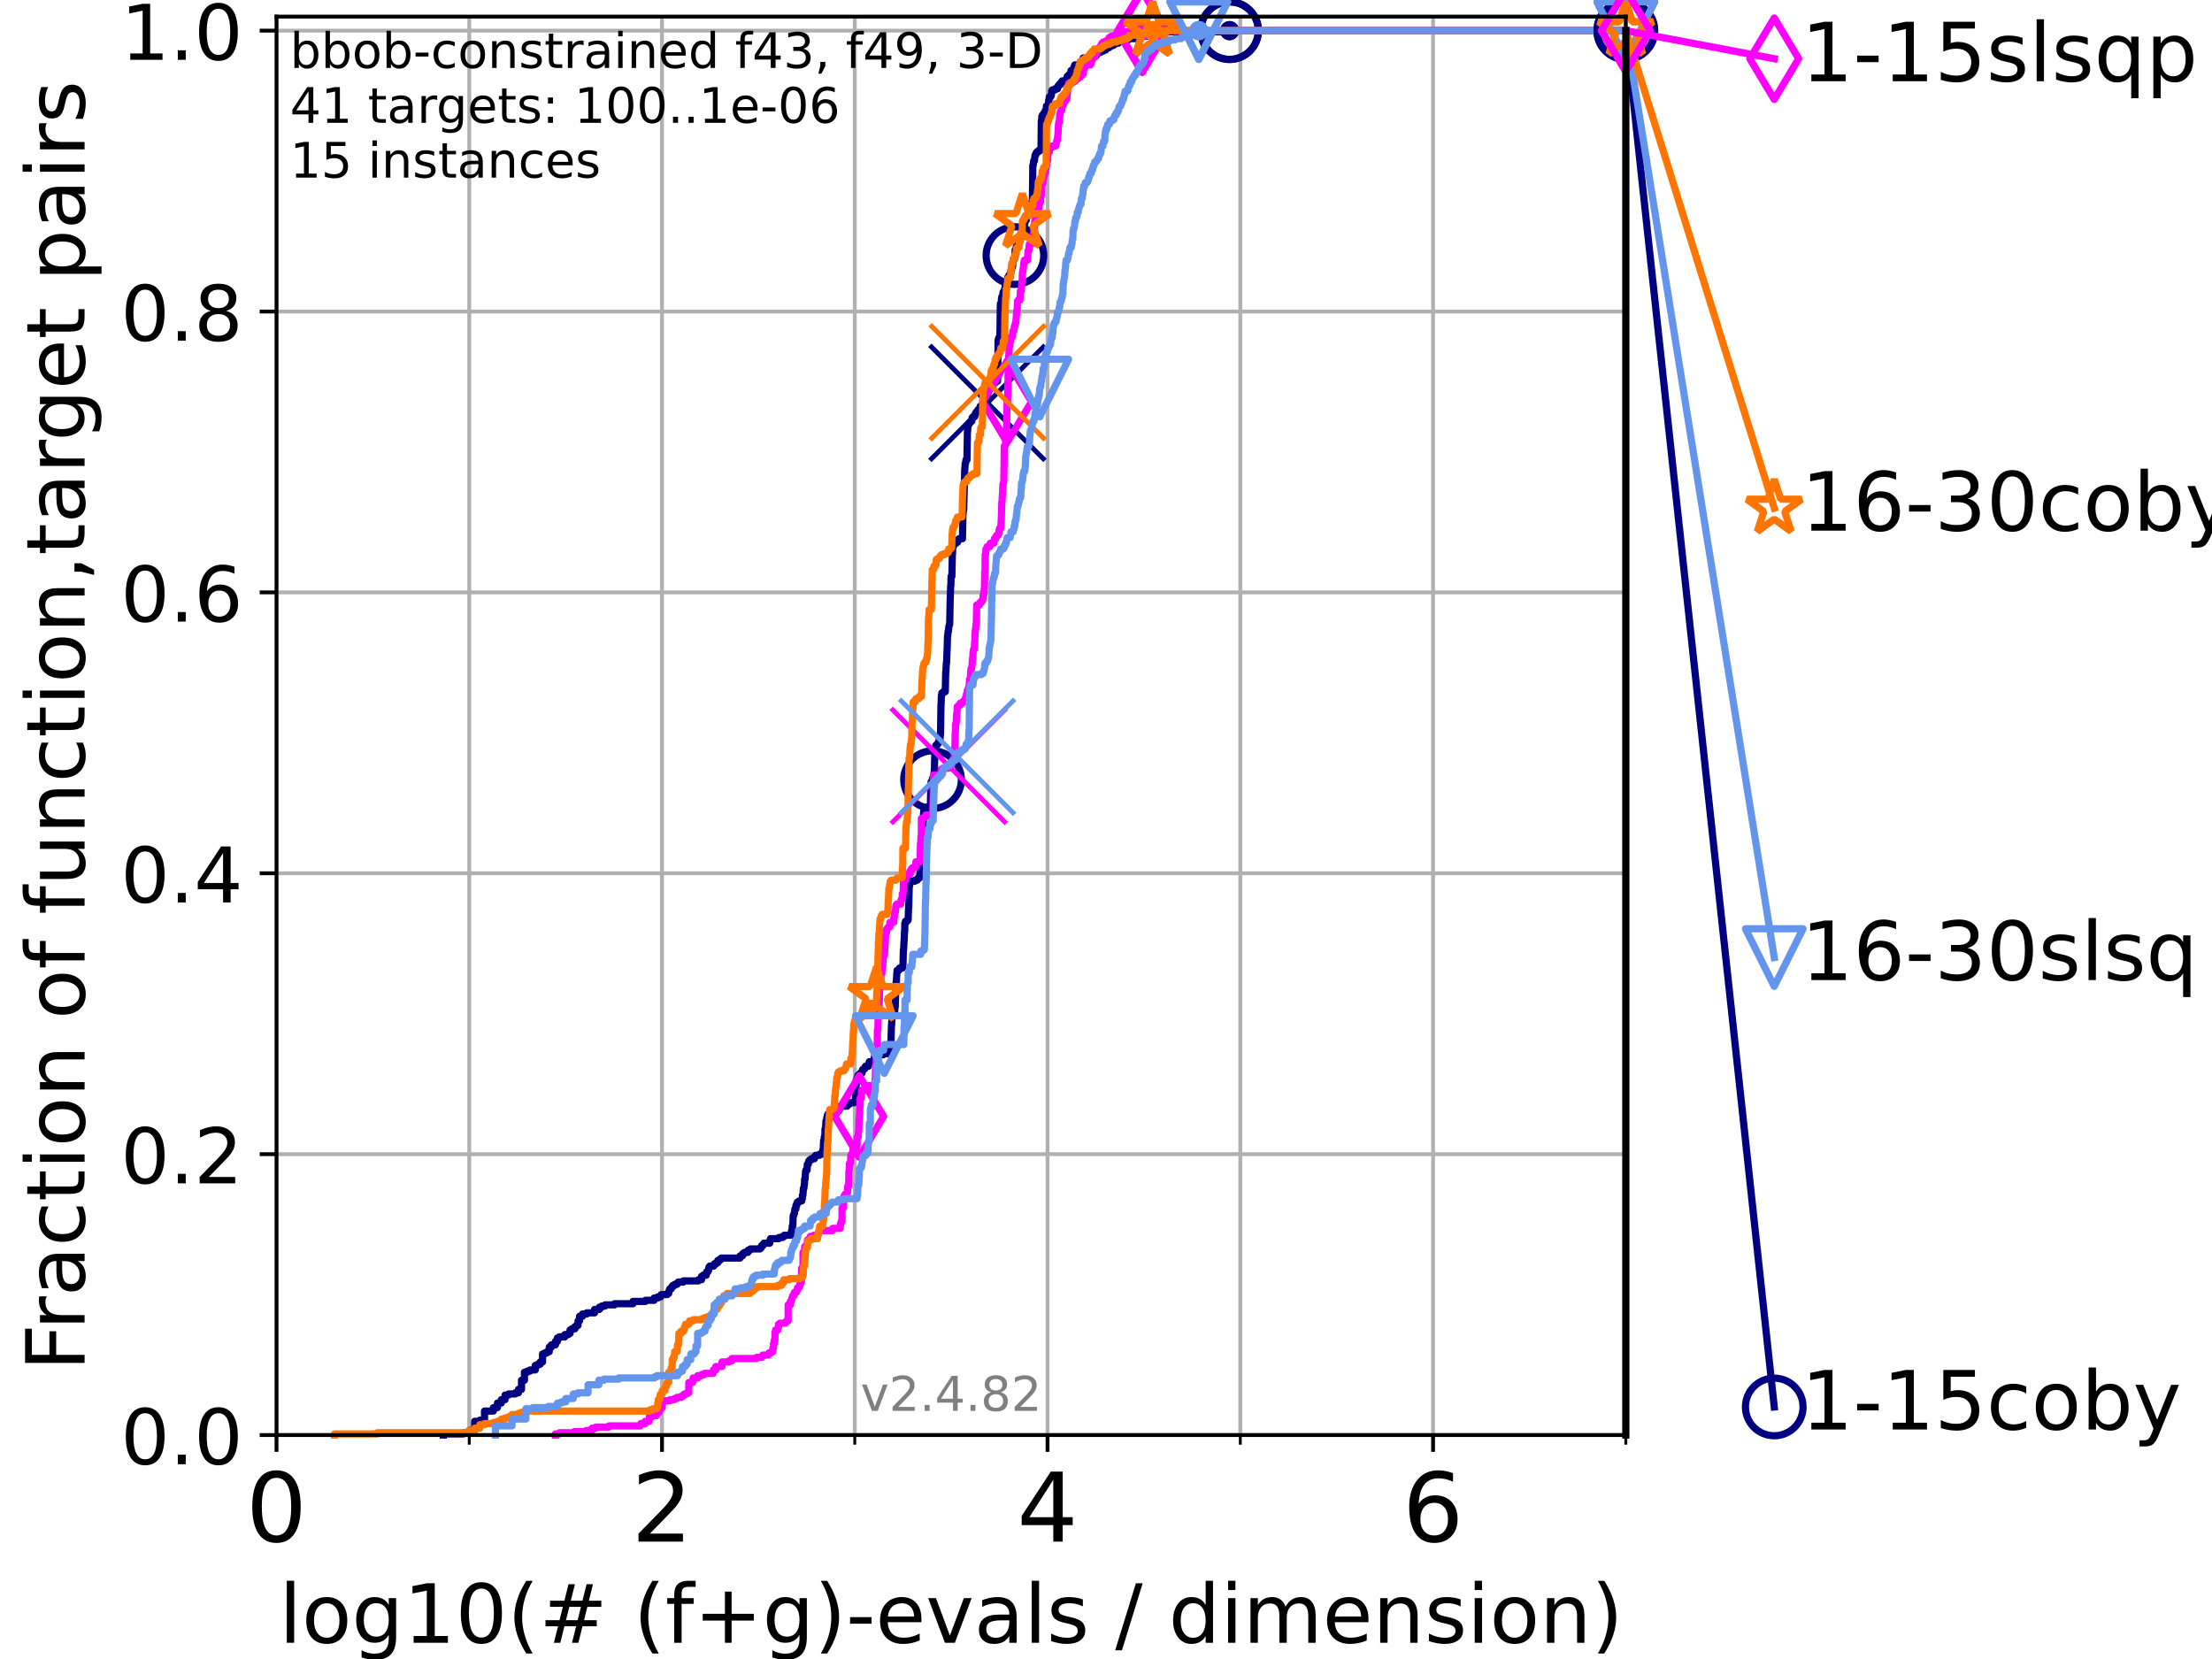 <?xml version="1.0" encoding="utf-8" standalone="no"?>
<!DOCTYPE svg PUBLIC "-//W3C//DTD SVG 1.1//EN"
  "http://www.w3.org/Graphics/SVG/1.1/DTD/svg11.dtd">
<!-- Created with matplotlib (https://matplotlib.org/) -->
<svg height="345.6pt" version="1.1" viewBox="0 0 460.8 345.6" width="460.8pt" xmlns="http://www.w3.org/2000/svg" xmlns:xlink="http://www.w3.org/1999/xlink">
 <defs>
  <style type="text/css">*{stroke-linecap:butt;stroke-linejoin:round;}</style>
 </defs>
 <g id="figure_1">
  <g id="patch_1">
   <path d="M 0 345.6 
L 460.8 345.6 
L 460.8 0 
L 0 0 
z
" style="fill:#ffffff;"/>
  </g>
  <g id="axes_1">
   <g id="patch_2">
    <path d="M 57.6 298.944 
L 338.688 298.944 
L 338.688 3.456 
L 57.6 3.456 
z
" style="fill:#ffffff;"/>
   </g>
   <g id="matplotlib.axis_1">
    <g id="xtick_1">
     <g id="line2d_1">
      <path clip-path="url(#p6c246b6637)" d="M 57.6 298.944 
L 57.6 3.456 
" style="fill:none;stroke:#b0b0b0;stroke-linecap:square;stroke-width:0.8;"/>
     </g>
     <g id="line2d_2">
      <defs>
       <path d="M 0 0 
L 0 3.5 
" id="m1e06d549c7" style="stroke:#000000;stroke-width:0.8;"/>
      </defs>
      <g>
       <use style="stroke:#000000;stroke-width:0.8;" x="57.6" xlink:href="#m1e06d549c7" y="298.944"/>
      </g>
     </g>
     <g id="text_1">
      <!-- 0 -->
      <g transform="translate(51.237 321.141)scale(0.2 -0.2)">
       <defs>
        <path d="M 31.781 66.406 
Q 24.172 66.406 20.328 58.906 
Q 16.5 51.422 16.5 36.375 
Q 16.5 21.391 20.328 13.891 
Q 24.172 6.391 31.781 6.391 
Q 39.453 6.391 43.281 13.891 
Q 47.125 21.391 47.125 36.375 
Q 47.125 51.422 43.281 58.906 
Q 39.453 66.406 31.781 66.406 
z
M 31.781 74.219 
Q 44.047 74.219 50.516 64.516 
Q 56.984 54.828 56.984 36.375 
Q 56.984 17.969 50.516 8.266 
Q 44.047 -1.422 31.781 -1.422 
Q 19.531 -1.422 13.062 8.266 
Q 6.594 17.969 6.594 36.375 
Q 6.594 54.828 13.062 64.516 
Q 19.531 74.219 31.781 74.219 
z
" id="DejaVuSans-48"/>
       </defs>
       <use xlink:href="#DejaVuSans-48"/>
      </g>
     </g>
    </g>
    <g id="xtick_2">
     <g id="line2d_3">
      <path clip-path="url(#p6c246b6637)" d="M 137.911 298.944 
L 137.911 3.456 
" style="fill:none;stroke:#b0b0b0;stroke-linecap:square;stroke-width:0.8;"/>
     </g>
     <g id="line2d_4">
      <g>
       <use style="stroke:#000000;stroke-width:0.8;" x="137.911" xlink:href="#m1e06d549c7" y="298.944"/>
      </g>
     </g>
     <g id="text_2">
      <!-- 2 -->
      <g transform="translate(131.548 321.141)scale(0.2 -0.2)">
       <defs>
        <path d="M 19.188 8.297 
L 53.609 8.297 
L 53.609 0 
L 7.328 0 
L 7.328 8.297 
Q 12.938 14.109 22.625 23.891 
Q 32.328 33.688 34.812 36.531 
Q 39.547 41.844 41.422 45.531 
Q 43.312 49.219 43.312 52.781 
Q 43.312 58.594 39.234 62.25 
Q 35.156 65.922 28.609 65.922 
Q 23.969 65.922 18.812 64.312 
Q 13.672 62.703 7.812 59.422 
L 7.812 69.391 
Q 13.766 71.781 18.938 73 
Q 24.125 74.219 28.422 74.219 
Q 39.75 74.219 46.484 68.547 
Q 53.219 62.891 53.219 53.422 
Q 53.219 48.922 51.531 44.891 
Q 49.859 40.875 45.406 35.406 
Q 44.188 33.984 37.641 27.219 
Q 31.109 20.453 19.188 8.297 
z
" id="DejaVuSans-50"/>
       </defs>
       <use xlink:href="#DejaVuSans-50"/>
      </g>
     </g>
    </g>
    <g id="xtick_3">
     <g id="line2d_5">
      <path clip-path="url(#p6c246b6637)" d="M 218.222 298.944 
L 218.222 3.456 
" style="fill:none;stroke:#b0b0b0;stroke-linecap:square;stroke-width:0.8;"/>
     </g>
     <g id="line2d_6">
      <g>
       <use style="stroke:#000000;stroke-width:0.8;" x="218.222" xlink:href="#m1e06d549c7" y="298.944"/>
      </g>
     </g>
     <g id="text_3">
      <!-- 4 -->
      <g transform="translate(211.859 321.141)scale(0.2 -0.2)">
       <defs>
        <path d="M 37.797 64.312 
L 12.891 25.391 
L 37.797 25.391 
z
M 35.203 72.906 
L 47.609 72.906 
L 47.609 25.391 
L 58.016 25.391 
L 58.016 17.188 
L 47.609 17.188 
L 47.609 0 
L 37.797 0 
L 37.797 17.188 
L 4.891 17.188 
L 4.891 26.703 
z
" id="DejaVuSans-52"/>
       </defs>
       <use xlink:href="#DejaVuSans-52"/>
      </g>
     </g>
    </g>
    <g id="xtick_4">
     <g id="line2d_7">
      <path clip-path="url(#p6c246b6637)" d="M 298.533 298.944 
L 298.533 3.456 
" style="fill:none;stroke:#b0b0b0;stroke-linecap:square;stroke-width:0.8;"/>
     </g>
     <g id="line2d_8">
      <g>
       <use style="stroke:#000000;stroke-width:0.8;" x="298.533" xlink:href="#m1e06d549c7" y="298.944"/>
      </g>
     </g>
     <g id="text_4">
      <!-- 6 -->
      <g transform="translate(292.17 321.141)scale(0.2 -0.2)">
       <defs>
        <path d="M 33.016 40.375 
Q 26.375 40.375 22.484 35.828 
Q 18.609 31.297 18.609 23.391 
Q 18.609 15.531 22.484 10.953 
Q 26.375 6.391 33.016 6.391 
Q 39.656 6.391 43.531 10.953 
Q 47.406 15.531 47.406 23.391 
Q 47.406 31.297 43.531 35.828 
Q 39.656 40.375 33.016 40.375 
z
M 52.594 71.297 
L 52.594 62.312 
Q 48.875 64.062 45.094 64.984 
Q 41.312 65.922 37.594 65.922 
Q 27.828 65.922 22.672 59.328 
Q 17.531 52.734 16.797 39.406 
Q 19.672 43.656 24.016 45.922 
Q 28.375 48.188 33.594 48.188 
Q 44.578 48.188 50.953 41.516 
Q 57.328 34.859 57.328 23.391 
Q 57.328 12.156 50.688 5.359 
Q 44.047 -1.422 33.016 -1.422 
Q 20.359 -1.422 13.672 8.266 
Q 6.984 17.969 6.984 36.375 
Q 6.984 53.656 15.188 63.938 
Q 23.391 74.219 37.203 74.219 
Q 40.922 74.219 44.703 73.484 
Q 48.484 72.75 52.594 71.297 
z
" id="DejaVuSans-54"/>
       </defs>
       <use xlink:href="#DejaVuSans-54"/>
      </g>
     </g>
    </g>
    <g id="xtick_5">
     <g id="line2d_9">
      <path clip-path="url(#p6c246b6637)" d="M 97.755 298.944 
L 97.755 3.456 
" style="fill:none;stroke:#b0b0b0;stroke-linecap:square;stroke-width:0.8;"/>
     </g>
     <g id="line2d_10">
      <defs>
       <path d="M 0 0 
L 0 2 
" id="mebf77b5eee" style="stroke:#000000;stroke-width:0.6;"/>
      </defs>
      <g>
       <use style="stroke:#000000;stroke-width:0.6;" x="97.755" xlink:href="#mebf77b5eee" y="298.944"/>
      </g>
     </g>
    </g>
    <g id="xtick_6">
     <g id="line2d_11">
      <path clip-path="url(#p6c246b6637)" d="M 178.066 298.944 
L 178.066 3.456 
" style="fill:none;stroke:#b0b0b0;stroke-linecap:square;stroke-width:0.8;"/>
     </g>
     <g id="line2d_12">
      <g>
       <use style="stroke:#000000;stroke-width:0.6;" x="178.066" xlink:href="#mebf77b5eee" y="298.944"/>
      </g>
     </g>
    </g>
    <g id="xtick_7">
     <g id="line2d_13">
      <path clip-path="url(#p6c246b6637)" d="M 258.377 298.944 
L 258.377 3.456 
" style="fill:none;stroke:#b0b0b0;stroke-linecap:square;stroke-width:0.8;"/>
     </g>
     <g id="line2d_14">
      <g>
       <use style="stroke:#000000;stroke-width:0.6;" x="258.377" xlink:href="#mebf77b5eee" y="298.944"/>
      </g>
     </g>
    </g>
    <g id="xtick_8">
     <g id="line2d_15">
      <path clip-path="url(#p6c246b6637)" d="M 338.688 298.944 
L 338.688 3.456 
" style="fill:none;stroke:#b0b0b0;stroke-linecap:square;stroke-width:0.8;"/>
     </g>
     <g id="line2d_16">
      <g>
       <use style="stroke:#000000;stroke-width:0.6;" x="338.688" xlink:href="#mebf77b5eee" y="298.944"/>
      </g>
     </g>
    </g>
    <g id="text_5">
     <!-- log10(# (f+g)-evals / dimension) -->
     <g transform="translate(58.145 342.218)scale(0.17 -0.17)">
      <defs>
       <path d="M 9.422 75.984 
L 18.406 75.984 
L 18.406 0 
L 9.422 0 
z
" id="DejaVuSans-108"/>
       <path d="M 30.609 48.391 
Q 23.391 48.391 19.188 42.75 
Q 14.984 37.109 14.984 27.297 
Q 14.984 17.484 19.156 11.844 
Q 23.344 6.203 30.609 6.203 
Q 37.797 6.203 41.984 11.859 
Q 46.188 17.531 46.188 27.297 
Q 46.188 37.016 41.984 42.703 
Q 37.797 48.391 30.609 48.391 
z
M 30.609 56 
Q 42.328 56 49.016 48.375 
Q 55.719 40.766 55.719 27.297 
Q 55.719 13.875 49.016 6.219 
Q 42.328 -1.422 30.609 -1.422 
Q 18.844 -1.422 12.172 6.219 
Q 5.516 13.875 5.516 27.297 
Q 5.516 40.766 12.172 48.375 
Q 18.844 56 30.609 56 
z
" id="DejaVuSans-111"/>
       <path d="M 45.406 27.984 
Q 45.406 37.75 41.375 43.109 
Q 37.359 48.484 30.078 48.484 
Q 22.859 48.484 18.828 43.109 
Q 14.797 37.75 14.797 27.984 
Q 14.797 18.266 18.828 12.891 
Q 22.859 7.516 30.078 7.516 
Q 37.359 7.516 41.375 12.891 
Q 45.406 18.266 45.406 27.984 
z
M 54.391 6.781 
Q 54.391 -7.172 48.188 -13.984 
Q 42 -20.797 29.203 -20.797 
Q 24.469 -20.797 20.266 -20.094 
Q 16.062 -19.391 12.109 -17.922 
L 12.109 -9.188 
Q 16.062 -11.328 19.922 -12.344 
Q 23.781 -13.375 27.781 -13.375 
Q 36.625 -13.375 41.016 -8.766 
Q 45.406 -4.156 45.406 5.172 
L 45.406 9.625 
Q 42.625 4.781 38.281 2.391 
Q 33.938 0 27.875 0 
Q 17.828 0 11.672 7.656 
Q 5.516 15.328 5.516 27.984 
Q 5.516 40.672 11.672 48.328 
Q 17.828 56 27.875 56 
Q 33.938 56 38.281 53.609 
Q 42.625 51.219 45.406 46.391 
L 45.406 54.688 
L 54.391 54.688 
z
" id="DejaVuSans-103"/>
       <path d="M 12.406 8.297 
L 28.516 8.297 
L 28.516 63.922 
L 10.984 60.406 
L 10.984 69.391 
L 28.422 72.906 
L 38.281 72.906 
L 38.281 8.297 
L 54.391 8.297 
L 54.391 0 
L 12.406 0 
z
" id="DejaVuSans-49"/>
       <path d="M 31 75.875 
Q 24.469 64.656 21.281 53.656 
Q 18.109 42.672 18.109 31.391 
Q 18.109 20.125 21.312 9.062 
Q 24.516 -2 31 -13.188 
L 23.188 -13.188 
Q 15.875 -1.703 12.234 9.375 
Q 8.594 20.453 8.594 31.391 
Q 8.594 42.281 12.203 53.312 
Q 15.828 64.359 23.188 75.875 
z
" id="DejaVuSans-40"/>
       <path d="M 51.125 44 
L 36.922 44 
L 32.812 27.688 
L 47.125 27.688 
z
M 43.797 71.781 
L 38.719 51.516 
L 52.984 51.516 
L 58.109 71.781 
L 65.922 71.781 
L 60.891 51.516 
L 76.125 51.516 
L 76.125 44 
L 58.984 44 
L 54.984 27.688 
L 70.516 27.688 
L 70.516 20.219 
L 53.078 20.219 
L 48 0 
L 40.188 0 
L 45.219 20.219 
L 30.906 20.219 
L 25.875 0 
L 18.016 0 
L 23.094 20.219 
L 7.719 20.219 
L 7.719 27.688 
L 24.906 27.688 
L 29 44 
L 13.281 44 
L 13.281 51.516 
L 30.906 51.516 
L 35.891 71.781 
z
" id="DejaVuSans-35"/>
       <path id="DejaVuSans-32"/>
       <path d="M 37.109 75.984 
L 37.109 68.5 
L 28.516 68.5 
Q 23.688 68.5 21.797 66.547 
Q 19.922 64.594 19.922 59.516 
L 19.922 54.688 
L 34.719 54.688 
L 34.719 47.703 
L 19.922 47.703 
L 19.922 0 
L 10.891 0 
L 10.891 47.703 
L 2.297 47.703 
L 2.297 54.688 
L 10.891 54.688 
L 10.891 58.5 
Q 10.891 67.625 15.141 71.797 
Q 19.391 75.984 28.609 75.984 
z
" id="DejaVuSans-102"/>
       <path d="M 46 62.703 
L 46 35.5 
L 73.188 35.5 
L 73.188 27.203 
L 46 27.203 
L 46 0 
L 37.797 0 
L 37.797 27.203 
L 10.594 27.203 
L 10.594 35.5 
L 37.797 35.5 
L 37.797 62.703 
z
" id="DejaVuSans-43"/>
       <path d="M 8.016 75.875 
L 15.828 75.875 
Q 23.141 64.359 26.781 53.312 
Q 30.422 42.281 30.422 31.391 
Q 30.422 20.453 26.781 9.375 
Q 23.141 -1.703 15.828 -13.188 
L 8.016 -13.188 
Q 14.5 -2 17.703 9.062 
Q 20.906 20.125 20.906 31.391 
Q 20.906 42.672 17.703 53.656 
Q 14.5 64.656 8.016 75.875 
z
" id="DejaVuSans-41"/>
       <path d="M 4.891 31.391 
L 31.203 31.391 
L 31.203 23.391 
L 4.891 23.391 
z
" id="DejaVuSans-45"/>
       <path d="M 56.203 29.594 
L 56.203 25.203 
L 14.891 25.203 
Q 15.484 15.922 20.484 11.062 
Q 25.484 6.203 34.422 6.203 
Q 39.594 6.203 44.453 7.469 
Q 49.312 8.734 54.109 11.281 
L 54.109 2.781 
Q 49.266 0.734 44.188 -0.344 
Q 39.109 -1.422 33.891 -1.422 
Q 20.797 -1.422 13.156 6.188 
Q 5.516 13.812 5.516 26.812 
Q 5.516 40.234 12.766 48.109 
Q 20.016 56 32.328 56 
Q 43.359 56 49.781 48.891 
Q 56.203 41.797 56.203 29.594 
z
M 47.219 32.234 
Q 47.125 39.594 43.094 43.984 
Q 39.062 48.391 32.422 48.391 
Q 24.906 48.391 20.391 44.141 
Q 15.875 39.891 15.188 32.172 
z
" id="DejaVuSans-101"/>
       <path d="M 2.984 54.688 
L 12.5 54.688 
L 29.594 8.797 
L 46.688 54.688 
L 56.203 54.688 
L 35.688 0 
L 23.484 0 
z
" id="DejaVuSans-118"/>
       <path d="M 34.281 27.484 
Q 23.391 27.484 19.188 25 
Q 14.984 22.516 14.984 16.5 
Q 14.984 11.719 18.141 8.906 
Q 21.297 6.109 26.703 6.109 
Q 34.188 6.109 38.703 11.406 
Q 43.219 16.703 43.219 25.484 
L 43.219 27.484 
z
M 52.203 31.203 
L 52.203 0 
L 43.219 0 
L 43.219 8.297 
Q 40.141 3.328 35.547 0.953 
Q 30.953 -1.422 24.312 -1.422 
Q 15.922 -1.422 10.953 3.297 
Q 6 8.016 6 15.922 
Q 6 25.141 12.172 29.828 
Q 18.359 34.516 30.609 34.516 
L 43.219 34.516 
L 43.219 35.406 
Q 43.219 41.609 39.141 45 
Q 35.062 48.391 27.688 48.391 
Q 23 48.391 18.547 47.266 
Q 14.109 46.141 10.016 43.891 
L 10.016 52.203 
Q 14.938 54.109 19.578 55.047 
Q 24.219 56 28.609 56 
Q 40.484 56 46.344 49.844 
Q 52.203 43.703 52.203 31.203 
z
" id="DejaVuSans-97"/>
       <path d="M 44.281 53.078 
L 44.281 44.578 
Q 40.484 46.531 36.375 47.5 
Q 32.281 48.484 27.875 48.484 
Q 21.188 48.484 17.844 46.438 
Q 14.5 44.391 14.5 40.281 
Q 14.5 37.156 16.891 35.375 
Q 19.281 33.594 26.516 31.984 
L 29.594 31.297 
Q 39.156 29.25 43.188 25.516 
Q 47.219 21.781 47.219 15.094 
Q 47.219 7.469 41.188 3.016 
Q 35.156 -1.422 24.609 -1.422 
Q 20.219 -1.422 15.453 -0.562 
Q 10.688 0.297 5.422 2 
L 5.422 11.281 
Q 10.406 8.688 15.234 7.391 
Q 20.062 6.109 24.812 6.109 
Q 31.156 6.109 34.562 8.281 
Q 37.984 10.453 37.984 14.406 
Q 37.984 18.062 35.516 20.016 
Q 33.062 21.969 24.703 23.781 
L 21.578 24.516 
Q 13.234 26.266 9.516 29.906 
Q 5.812 33.547 5.812 39.891 
Q 5.812 47.609 11.281 51.797 
Q 16.75 56 26.812 56 
Q 31.781 56 36.172 55.266 
Q 40.578 54.547 44.281 53.078 
z
" id="DejaVuSans-115"/>
       <path d="M 25.391 72.906 
L 33.688 72.906 
L 8.297 -9.281 
L 0 -9.281 
z
" id="DejaVuSans-47"/>
       <path d="M 45.406 46.391 
L 45.406 75.984 
L 54.391 75.984 
L 54.391 0 
L 45.406 0 
L 45.406 8.203 
Q 42.578 3.328 38.25 0.953 
Q 33.938 -1.422 27.875 -1.422 
Q 17.969 -1.422 11.734 6.484 
Q 5.516 14.406 5.516 27.297 
Q 5.516 40.188 11.734 48.094 
Q 17.969 56 27.875 56 
Q 33.938 56 38.25 53.625 
Q 42.578 51.266 45.406 46.391 
z
M 14.797 27.297 
Q 14.797 17.391 18.875 11.75 
Q 22.953 6.109 30.078 6.109 
Q 37.203 6.109 41.297 11.75 
Q 45.406 17.391 45.406 27.297 
Q 45.406 37.203 41.297 42.844 
Q 37.203 48.484 30.078 48.484 
Q 22.953 48.484 18.875 42.844 
Q 14.797 37.203 14.797 27.297 
z
" id="DejaVuSans-100"/>
       <path d="M 9.422 54.688 
L 18.406 54.688 
L 18.406 0 
L 9.422 0 
z
M 9.422 75.984 
L 18.406 75.984 
L 18.406 64.594 
L 9.422 64.594 
z
" id="DejaVuSans-105"/>
       <path d="M 52 44.188 
Q 55.375 50.25 60.062 53.125 
Q 64.75 56 71.094 56 
Q 79.641 56 84.281 50.016 
Q 88.922 44.047 88.922 33.016 
L 88.922 0 
L 79.891 0 
L 79.891 32.719 
Q 79.891 40.578 77.094 44.375 
Q 74.312 48.188 68.609 48.188 
Q 61.625 48.188 57.562 43.547 
Q 53.516 38.922 53.516 30.906 
L 53.516 0 
L 44.484 0 
L 44.484 32.719 
Q 44.484 40.625 41.703 44.406 
Q 38.922 48.188 33.109 48.188 
Q 26.219 48.188 22.156 43.531 
Q 18.109 38.875 18.109 30.906 
L 18.109 0 
L 9.078 0 
L 9.078 54.688 
L 18.109 54.688 
L 18.109 46.188 
Q 21.188 51.219 25.484 53.609 
Q 29.781 56 35.688 56 
Q 41.656 56 45.828 52.969 
Q 50 49.953 52 44.188 
z
" id="DejaVuSans-109"/>
       <path d="M 54.891 33.016 
L 54.891 0 
L 45.906 0 
L 45.906 32.719 
Q 45.906 40.484 42.875 44.328 
Q 39.844 48.188 33.797 48.188 
Q 26.516 48.188 22.312 43.547 
Q 18.109 38.922 18.109 30.906 
L 18.109 0 
L 9.078 0 
L 9.078 54.688 
L 18.109 54.688 
L 18.109 46.188 
Q 21.344 51.125 25.703 53.562 
Q 30.078 56 35.797 56 
Q 45.219 56 50.047 50.172 
Q 54.891 44.344 54.891 33.016 
z
" id="DejaVuSans-110"/>
      </defs>
      <use xlink:href="#DejaVuSans-108"/>
      <use x="27.783" xlink:href="#DejaVuSans-111"/>
      <use x="88.965" xlink:href="#DejaVuSans-103"/>
      <use x="152.441" xlink:href="#DejaVuSans-49"/>
      <use x="216.064" xlink:href="#DejaVuSans-48"/>
      <use x="279.688" xlink:href="#DejaVuSans-40"/>
      <use x="318.701" xlink:href="#DejaVuSans-35"/>
      <use x="402.49" xlink:href="#DejaVuSans-32"/>
      <use x="434.277" xlink:href="#DejaVuSans-40"/>
      <use x="473.291" xlink:href="#DejaVuSans-102"/>
      <use x="508.496" xlink:href="#DejaVuSans-43"/>
      <use x="592.285" xlink:href="#DejaVuSans-103"/>
      <use x="655.762" xlink:href="#DejaVuSans-41"/>
      <use x="694.775" xlink:href="#DejaVuSans-45"/>
      <use x="730.859" xlink:href="#DejaVuSans-101"/>
      <use x="792.383" xlink:href="#DejaVuSans-118"/>
      <use x="851.562" xlink:href="#DejaVuSans-97"/>
      <use x="912.842" xlink:href="#DejaVuSans-108"/>
      <use x="940.625" xlink:href="#DejaVuSans-115"/>
      <use x="992.725" xlink:href="#DejaVuSans-32"/>
      <use x="1024.512" xlink:href="#DejaVuSans-47"/>
      <use x="1058.203" xlink:href="#DejaVuSans-32"/>
      <use x="1089.99" xlink:href="#DejaVuSans-100"/>
      <use x="1153.467" xlink:href="#DejaVuSans-105"/>
      <use x="1181.25" xlink:href="#DejaVuSans-109"/>
      <use x="1278.662" xlink:href="#DejaVuSans-101"/>
      <use x="1340.186" xlink:href="#DejaVuSans-110"/>
      <use x="1403.564" xlink:href="#DejaVuSans-115"/>
      <use x="1455.664" xlink:href="#DejaVuSans-105"/>
      <use x="1483.447" xlink:href="#DejaVuSans-111"/>
      <use x="1544.629" xlink:href="#DejaVuSans-110"/>
      <use x="1608.008" xlink:href="#DejaVuSans-41"/>
     </g>
    </g>
   </g>
   <g id="matplotlib.axis_2">
    <g id="ytick_1">
     <g id="line2d_17">
      <path clip-path="url(#p6c246b6637)" d="M 57.6 298.944 
L 338.688 298.944 
" style="fill:none;stroke:#b0b0b0;stroke-linecap:square;stroke-width:0.8;"/>
     </g>
     <g id="line2d_18">
      <defs>
       <path d="M 0 0 
L -3.5 0 
" id="m98b924044d" style="stroke:#000000;stroke-width:0.8;"/>
      </defs>
      <g>
       <use style="stroke:#000000;stroke-width:0.8;" x="57.6" xlink:href="#m98b924044d" y="298.944"/>
      </g>
     </g>
     <g id="text_6">
      <!-- 0.0 -->
      <g transform="translate(25.155 305.023)scale(0.16 -0.16)">
       <defs>
        <path d="M 10.688 12.406 
L 21 12.406 
L 21 0 
L 10.688 0 
z
" id="DejaVuSans-46"/>
       </defs>
       <use xlink:href="#DejaVuSans-48"/>
       <use x="63.623" xlink:href="#DejaVuSans-46"/>
       <use x="95.41" xlink:href="#DejaVuSans-48"/>
      </g>
     </g>
    </g>
    <g id="ytick_2">
     <g id="line2d_19">
      <path clip-path="url(#p6c246b6637)" d="M 57.6 240.432 
L 338.688 240.432 
" style="fill:none;stroke:#b0b0b0;stroke-linecap:square;stroke-width:0.8;"/>
     </g>
     <g id="line2d_20">
      <g>
       <use style="stroke:#000000;stroke-width:0.8;" x="57.6" xlink:href="#m98b924044d" y="240.432"/>
      </g>
     </g>
     <g id="text_7">
      <!-- 0.2 -->
      <g transform="translate(25.155 246.51)scale(0.16 -0.16)">
       <use xlink:href="#DejaVuSans-48"/>
       <use x="63.623" xlink:href="#DejaVuSans-46"/>
       <use x="95.41" xlink:href="#DejaVuSans-50"/>
      </g>
     </g>
    </g>
    <g id="ytick_3">
     <g id="line2d_21">
      <path clip-path="url(#p6c246b6637)" d="M 57.6 181.919 
L 338.688 181.919 
" style="fill:none;stroke:#b0b0b0;stroke-linecap:square;stroke-width:0.8;"/>
     </g>
     <g id="line2d_22">
      <g>
       <use style="stroke:#000000;stroke-width:0.8;" x="57.6" xlink:href="#m98b924044d" y="181.919"/>
      </g>
     </g>
     <g id="text_8">
      <!-- 0.4 -->
      <g transform="translate(25.155 187.998)scale(0.16 -0.16)">
       <use xlink:href="#DejaVuSans-48"/>
       <use x="63.623" xlink:href="#DejaVuSans-46"/>
       <use x="95.41" xlink:href="#DejaVuSans-52"/>
      </g>
     </g>
    </g>
    <g id="ytick_4">
     <g id="line2d_23">
      <path clip-path="url(#p6c246b6637)" d="M 57.6 123.407 
L 338.688 123.407 
" style="fill:none;stroke:#b0b0b0;stroke-linecap:square;stroke-width:0.8;"/>
     </g>
     <g id="line2d_24">
      <g>
       <use style="stroke:#000000;stroke-width:0.8;" x="57.6" xlink:href="#m98b924044d" y="123.407"/>
      </g>
     </g>
     <g id="text_9">
      <!-- 0.6 -->
      <g transform="translate(25.155 129.485)scale(0.16 -0.16)">
       <use xlink:href="#DejaVuSans-48"/>
       <use x="63.623" xlink:href="#DejaVuSans-46"/>
       <use x="95.41" xlink:href="#DejaVuSans-54"/>
      </g>
     </g>
    </g>
    <g id="ytick_5">
     <g id="line2d_25">
      <path clip-path="url(#p6c246b6637)" d="M 57.6 64.894 
L 338.688 64.894 
" style="fill:none;stroke:#b0b0b0;stroke-linecap:square;stroke-width:0.8;"/>
     </g>
     <g id="line2d_26">
      <g>
       <use style="stroke:#000000;stroke-width:0.8;" x="57.6" xlink:href="#m98b924044d" y="64.894"/>
      </g>
     </g>
     <g id="text_10">
      <!-- 0.8 -->
      <g transform="translate(25.155 70.973)scale(0.16 -0.16)">
       <defs>
        <path d="M 31.781 34.625 
Q 24.75 34.625 20.719 30.859 
Q 16.703 27.094 16.703 20.516 
Q 16.703 13.922 20.719 10.156 
Q 24.75 6.391 31.781 6.391 
Q 38.812 6.391 42.859 10.172 
Q 46.922 13.969 46.922 20.516 
Q 46.922 27.094 42.891 30.859 
Q 38.875 34.625 31.781 34.625 
z
M 21.922 38.812 
Q 15.578 40.375 12.031 44.719 
Q 8.5 49.078 8.5 55.328 
Q 8.5 64.062 14.719 69.141 
Q 20.953 74.219 31.781 74.219 
Q 42.672 74.219 48.875 69.141 
Q 55.078 64.062 55.078 55.328 
Q 55.078 49.078 51.531 44.719 
Q 48 40.375 41.703 38.812 
Q 48.828 37.156 52.797 32.312 
Q 56.781 27.484 56.781 20.516 
Q 56.781 9.906 50.312 4.234 
Q 43.844 -1.422 31.781 -1.422 
Q 19.734 -1.422 13.25 4.234 
Q 6.781 9.906 6.781 20.516 
Q 6.781 27.484 10.781 32.312 
Q 14.797 37.156 21.922 38.812 
z
M 18.312 54.391 
Q 18.312 48.734 21.844 45.562 
Q 25.391 42.391 31.781 42.391 
Q 38.141 42.391 41.719 45.562 
Q 45.312 48.734 45.312 54.391 
Q 45.312 60.062 41.719 63.234 
Q 38.141 66.406 31.781 66.406 
Q 25.391 66.406 21.844 63.234 
Q 18.312 60.062 18.312 54.391 
z
" id="DejaVuSans-56"/>
       </defs>
       <use xlink:href="#DejaVuSans-48"/>
       <use x="63.623" xlink:href="#DejaVuSans-46"/>
       <use x="95.41" xlink:href="#DejaVuSans-56"/>
      </g>
     </g>
    </g>
    <g id="ytick_6">
     <g id="line2d_27">
      <path clip-path="url(#p6c246b6637)" d="M 57.6 6.382 
L 338.688 6.382 
" style="fill:none;stroke:#b0b0b0;stroke-linecap:square;stroke-width:0.8;"/>
     </g>
     <g id="line2d_28">
      <g>
       <use style="stroke:#000000;stroke-width:0.8;" x="57.6" xlink:href="#m98b924044d" y="6.382"/>
      </g>
     </g>
     <g id="text_11">
      <!-- 1.0 -->
      <g transform="translate(25.155 12.46)scale(0.16 -0.16)">
       <use xlink:href="#DejaVuSans-49"/>
       <use x="63.623" xlink:href="#DejaVuSans-46"/>
       <use x="95.41" xlink:href="#DejaVuSans-48"/>
      </g>
     </g>
    </g>
    <g id="text_12">
     <!-- Fraction of function,target pairs -->
     <g transform="translate(17.62 285.585)rotate(-90)scale(0.17 -0.17)">
      <defs>
       <path d="M 9.812 72.906 
L 51.703 72.906 
L 51.703 64.594 
L 19.672 64.594 
L 19.672 43.109 
L 48.578 43.109 
L 48.578 34.812 
L 19.672 34.812 
L 19.672 0 
L 9.812 0 
z
" id="DejaVuSans-70"/>
       <path d="M 41.109 46.297 
Q 39.594 47.172 37.812 47.578 
Q 36.031 48 33.891 48 
Q 26.266 48 22.188 43.047 
Q 18.109 38.094 18.109 28.812 
L 18.109 0 
L 9.078 0 
L 9.078 54.688 
L 18.109 54.688 
L 18.109 46.188 
Q 20.953 51.172 25.484 53.578 
Q 30.031 56 36.531 56 
Q 37.453 56 38.578 55.875 
Q 39.703 55.766 41.062 55.516 
z
" id="DejaVuSans-114"/>
       <path d="M 48.781 52.594 
L 48.781 44.188 
Q 44.969 46.297 41.141 47.344 
Q 37.312 48.391 33.406 48.391 
Q 24.656 48.391 19.812 42.844 
Q 14.984 37.312 14.984 27.297 
Q 14.984 17.281 19.812 11.734 
Q 24.656 6.203 33.406 6.203 
Q 37.312 6.203 41.141 7.25 
Q 44.969 8.297 48.781 10.406 
L 48.781 2.094 
Q 45.016 0.344 40.984 -0.531 
Q 36.969 -1.422 32.422 -1.422 
Q 20.062 -1.422 12.781 6.344 
Q 5.516 14.109 5.516 27.297 
Q 5.516 40.672 12.859 48.328 
Q 20.219 56 33.016 56 
Q 37.156 56 41.109 55.141 
Q 45.062 54.297 48.781 52.594 
z
" id="DejaVuSans-99"/>
       <path d="M 18.312 70.219 
L 18.312 54.688 
L 36.812 54.688 
L 36.812 47.703 
L 18.312 47.703 
L 18.312 18.016 
Q 18.312 11.328 20.141 9.422 
Q 21.969 7.516 27.594 7.516 
L 36.812 7.516 
L 36.812 0 
L 27.594 0 
Q 17.188 0 13.234 3.875 
Q 9.281 7.766 9.281 18.016 
L 9.281 47.703 
L 2.688 47.703 
L 2.688 54.688 
L 9.281 54.688 
L 9.281 70.219 
z
" id="DejaVuSans-116"/>
       <path d="M 8.5 21.578 
L 8.5 54.688 
L 17.484 54.688 
L 17.484 21.922 
Q 17.484 14.156 20.5 10.266 
Q 23.531 6.391 29.594 6.391 
Q 36.859 6.391 41.078 11.031 
Q 45.312 15.672 45.312 23.688 
L 45.312 54.688 
L 54.297 54.688 
L 54.297 0 
L 45.312 0 
L 45.312 8.406 
Q 42.047 3.422 37.719 1 
Q 33.406 -1.422 27.688 -1.422 
Q 18.266 -1.422 13.375 4.438 
Q 8.5 10.297 8.5 21.578 
z
M 31.109 56 
z
" id="DejaVuSans-117"/>
       <path d="M 11.719 12.406 
L 22.016 12.406 
L 22.016 4 
L 14.016 -11.625 
L 7.719 -11.625 
L 11.719 4 
z
" id="DejaVuSans-44"/>
       <path d="M 18.109 8.203 
L 18.109 -20.797 
L 9.078 -20.797 
L 9.078 54.688 
L 18.109 54.688 
L 18.109 46.391 
Q 20.953 51.266 25.266 53.625 
Q 29.594 56 35.594 56 
Q 45.562 56 51.781 48.094 
Q 58.016 40.188 58.016 27.297 
Q 58.016 14.406 51.781 6.484 
Q 45.562 -1.422 35.594 -1.422 
Q 29.594 -1.422 25.266 0.953 
Q 20.953 3.328 18.109 8.203 
z
M 48.688 27.297 
Q 48.688 37.203 44.609 42.844 
Q 40.531 48.484 33.406 48.484 
Q 26.266 48.484 22.188 42.844 
Q 18.109 37.203 18.109 27.297 
Q 18.109 17.391 22.188 11.75 
Q 26.266 6.109 33.406 6.109 
Q 40.531 6.109 44.609 11.75 
Q 48.688 17.391 48.688 27.297 
z
" id="DejaVuSans-112"/>
      </defs>
      <use xlink:href="#DejaVuSans-70"/>
      <use x="50.27" xlink:href="#DejaVuSans-114"/>
      <use x="91.383" xlink:href="#DejaVuSans-97"/>
      <use x="152.662" xlink:href="#DejaVuSans-99"/>
      <use x="207.643" xlink:href="#DejaVuSans-116"/>
      <use x="246.852" xlink:href="#DejaVuSans-105"/>
      <use x="274.635" xlink:href="#DejaVuSans-111"/>
      <use x="335.816" xlink:href="#DejaVuSans-110"/>
      <use x="399.195" xlink:href="#DejaVuSans-32"/>
      <use x="430.982" xlink:href="#DejaVuSans-111"/>
      <use x="492.164" xlink:href="#DejaVuSans-102"/>
      <use x="527.369" xlink:href="#DejaVuSans-32"/>
      <use x="559.156" xlink:href="#DejaVuSans-102"/>
      <use x="594.361" xlink:href="#DejaVuSans-117"/>
      <use x="657.74" xlink:href="#DejaVuSans-110"/>
      <use x="721.119" xlink:href="#DejaVuSans-99"/>
      <use x="776.1" xlink:href="#DejaVuSans-116"/>
      <use x="815.309" xlink:href="#DejaVuSans-105"/>
      <use x="843.092" xlink:href="#DejaVuSans-111"/>
      <use x="904.273" xlink:href="#DejaVuSans-110"/>
      <use x="967.652" xlink:href="#DejaVuSans-44"/>
      <use x="999.439" xlink:href="#DejaVuSans-116"/>
      <use x="1038.648" xlink:href="#DejaVuSans-97"/>
      <use x="1099.928" xlink:href="#DejaVuSans-114"/>
      <use x="1139.291" xlink:href="#DejaVuSans-103"/>
      <use x="1202.768" xlink:href="#DejaVuSans-101"/>
      <use x="1264.291" xlink:href="#DejaVuSans-116"/>
      <use x="1303.5" xlink:href="#DejaVuSans-32"/>
      <use x="1335.287" xlink:href="#DejaVuSans-112"/>
      <use x="1398.764" xlink:href="#DejaVuSans-97"/>
      <use x="1460.043" xlink:href="#DejaVuSans-105"/>
      <use x="1487.826" xlink:href="#DejaVuSans-114"/>
      <use x="1528.939" xlink:href="#DejaVuSans-115"/>
     </g>
    </g>
   </g>
   <g id="line2d_29">
    <defs>
     <path d="M 0 1.5 
C 0.398 1.5 0.779 1.342 1.061 1.061 
C 1.342 0.779 1.5 0.398 1.5 0 
C 1.5 -0.398 1.342 -0.779 1.061 -1.061 
C 0.779 -1.342 0.398 -1.5 0 -1.5 
C -0.398 -1.5 -0.779 -1.342 -1.061 -1.061 
C -1.342 -0.779 -1.5 -0.398 -1.5 0 
C -1.5 0.398 -1.342 0.779 -1.061 1.061 
C -0.779 1.342 -0.398 1.5 0 1.5 
z
" id="mda507d827b" style="stroke:#000080;"/>
    </defs>
    <g>
     <use style="fill:#000080;stroke:#000080;" x="256.141" xlink:href="#mda507d827b" y="6.382"/>
     <use style="fill:#000080;stroke:#000080;" x="256.141" xlink:href="#mda507d827b" y="6.382"/>
    </g>
   </g>
   <g id="line2d_30">
    <path d="M 92.347 298.944 
L 92.347 298.706 
L 96.552 298.706 
L 96.552 298.468 
L 97.755 298.468 
L 97.755 297.993 
L 98.881 297.993 
L 98.881 296.09 
L 99.938 296.09 
L 99.938 295.852 
L 100.935 295.852 
L 100.935 293.949 
L 102.772 293.949 
L 102.772 293.235 
L 103.623 293.235 
L 103.623 292.284 
L 104.435 292.284 
L 104.435 291.57 
L 105.21 291.57 
L 105.21 290.619 
L 105.952 290.619 
L 105.952 290.381 
L 107.348 290.381 
L 107.348 290.143 
L 108.006 290.143 
L 108.006 289.43 
L 108.64 289.43 
L 108.64 287.527 
L 109.252 287.527 
L 109.252 285.862 
L 109.843 285.862 
L 109.843 285.624 
L 110.415 285.624 
L 110.415 285.386 
L 111.506 285.386 
L 111.506 284.435 
L 112.026 284.435 
L 112.026 284.197 
L 112.532 284.197 
L 112.532 283.721 
L 113.023 283.721 
L 113.023 282.056 
L 113.501 282.056 
L 113.501 281.818 
L 113.966 281.818 
L 113.966 281.581 
L 114.419 281.581 
L 114.419 280.629 
L 114.86 280.629 
L 114.86 280.153 
L 115.711 280.153 
L 115.711 279.44 
L 116.122 279.44 
L 116.122 278.726 
L 116.523 278.726 
L 116.523 278.488 
L 117.673 278.488 
L 117.673 278.013 
L 118.4 278.013 
L 118.4 277.775 
L 118.752 277.775 
L 118.752 277.061 
L 119.097 277.061 
L 119.097 276.823 
L 119.768 276.823 
L 119.768 276.348 
L 120.094 276.348 
L 120.094 276.11 
L 120.414 276.11 
L 120.414 275.158 
L 120.728 275.158 
L 120.728 274.207 
L 121.34 274.207 
L 121.34 273.731 
L 122.22 273.731 
L 122.22 273.493 
L 123.856 273.493 
L 123.856 272.78 
L 124.867 272.78 
L 124.867 272.304 
L 125.352 272.304 
L 125.352 272.066 
L 126.054 272.066 
L 126.054 271.828 
L 128.006 271.828 
L 128.006 271.591 
L 131.856 271.591 
L 131.856 271.115 
L 134.45 271.115 
L 134.45 270.877 
L 136.266 270.877 
L 136.266 270.401 
L 137.016 270.401 
L 137.016 270.163 
L 137.618 270.163 
L 137.618 269.926 
L 137.736 269.926 
L 137.736 269.688 
L 138.982 269.688 
L 138.982 269.45 
L 139.307 269.45 
L 139.414 268.736 
L 139.52 268.736 
L 139.52 268.498 
L 139.835 268.498 
L 139.939 268.023 
L 140.145 268.023 
L 140.145 267.785 
L 140.549 267.785 
L 140.549 267.547 
L 141.042 267.547 
L 141.042 267.309 
L 141.283 267.309 
L 141.283 267.071 
L 142.352 267.071 
L 142.352 266.833 
L 145.479 266.833 
L 145.479 266.596 
L 146.144 266.596 
L 146.144 265.882 
L 146.503 265.882 
L 146.503 265.644 
L 147.13 265.644 
L 147.199 264.931 
L 147.47 264.931 
L 147.47 264.693 
L 147.604 264.693 
L 147.67 263.979 
L 147.868 263.979 
L 147.868 263.741 
L 148.702 263.741 
L 148.702 263.504 
L 148.827 263.504 
L 148.827 263.266 
L 149.196 263.266 
L 149.196 263.028 
L 149.557 263.028 
L 149.557 262.552 
L 149.97 262.552 
L 149.97 262.314 
L 150.258 262.314 
L 150.258 262.076 
L 154.167 262.076 
L 154.213 261.601 
L 154.686 261.601 
L 154.752 261.125 
L 155.081 261.125 
L 155.081 260.887 
L 155.804 260.887 
L 155.867 260.411 
L 156.318 260.411 
L 156.318 260.174 
L 158.34 260.174 
L 158.34 259.936 
L 158.591 259.936 
L 158.661 259.46 
L 158.942 259.46 
L 158.942 259.222 
L 159.115 259.222 
L 159.115 258.984 
L 160.346 258.984 
L 160.41 258.271 
L 160.506 258.271 
L 160.506 258.033 
L 162.26 258.033 
L 162.26 257.795 
L 163.048 257.795 
L 163.048 257.557 
L 163.375 257.557 
L 163.375 257.319 
L 164.788 257.319 
L 164.887 256.368 
L 165.035 256.368 
L 165.035 255.416 
L 165.157 255.416 
L 165.23 253.276 
L 165.327 253.276 
L 165.399 252.8 
L 165.495 252.8 
L 165.59 251.849 
L 165.803 251.849 
L 165.803 251.135 
L 165.967 251.135 
L 165.99 250.659 
L 166.106 250.659 
L 166.106 250.421 
L 166.449 250.421 
L 166.449 250.184 
L 167.005 250.184 
L 167.093 249.708 
L 167.136 249.708 
L 167.158 248.994 
L 167.267 248.994 
L 167.353 247.567 
L 167.46 247.567 
L 167.566 246.616 
L 167.588 246.616 
L 167.609 245.664 
L 167.714 245.664 
L 167.819 243.999 
L 167.882 243.999 
L 167.882 243.762 
L 168.13 243.762 
L 168.171 242.572 
L 168.375 242.572 
L 168.476 241.859 
L 168.677 241.859 
L 168.677 241.621 
L 169.012 241.621 
L 169.012 241.383 
L 169.664 241.383 
L 169.702 240.907 
L 169.944 240.907 
L 169.944 240.669 
L 170.723 240.669 
L 170.723 240.432 
L 171.315 240.432 
L 171.426 239.48 
L 171.494 239.48 
L 171.578 237.577 
L 171.713 237.577 
L 171.713 236.864 
L 171.838 236.864 
L 171.863 235.199 
L 171.962 235.199 
L 172.061 233.534 
L 172.143 233.534 
L 172.24 232.82 
L 172.321 232.82 
L 172.354 232.344 
L 172.442 232.344 
L 172.442 232.107 
L 172.776 232.107 
L 172.776 231.869 
L 174.109 231.869 
L 174.109 231.631 
L 174.463 231.631 
L 174.463 231.393 
L 174.768 231.393 
L 174.768 231.155 
L 174.894 231.155 
L 174.908 230.679 
L 175.102 230.679 
L 175.102 230.442 
L 176.46 230.442 
L 176.46 230.204 
L 176.682 230.204 
L 176.682 229.966 
L 177.043 229.966 
L 177.043 229.728 
L 177.891 229.728 
L 177.891 229.49 
L 178.176 229.49 
L 178.263 227.349 
L 178.314 227.349 
L 178.395 224.971 
L 178.469 224.971 
L 178.469 224.733 
L 178.632 224.733 
L 178.722 224.019 
L 178.967 224.019 
L 178.967 223.782 
L 179.23 223.782 
L 179.23 223.544 
L 179.585 223.544 
L 179.67 222.83 
L 179.944 222.83 
L 179.944 222.592 
L 180.193 222.592 
L 180.29 222.117 
L 180.908 222.117 
L 181.007 221.403 
L 181.105 221.403 
L 181.105 221.165 
L 182.055 221.165 
L 182.138 220.214 
L 182.175 220.214 
L 182.248 219.738 
L 183.98 219.738 
L 183.98 219.5 
L 185.102 219.5 
L 185.211 218.549 
L 185.288 218.549 
L 185.353 217.597 
L 185.433 217.597 
L 185.524 217.122 
L 185.608 217.122 
L 185.705 213.554 
L 185.735 213.554 
L 185.832 211.889 
L 185.899 211.889 
L 186.01 210.937 
L 186.143 210.937 
L 186.143 210.7 
L 186.375 210.7 
L 186.454 209.748 
L 186.49 209.748 
L 186.583 206.894 
L 186.605 206.894 
L 186.683 204.515 
L 186.725 204.515 
L 186.831 202.612 
L 186.859 202.612 
L 186.887 202.137 
L 187.255 202.137 
L 187.255 201.899 
L 187.378 201.899 
L 187.378 201.661 
L 187.994 201.661 
L 188.086 200.947 
L 188.112 200.947 
L 188.184 197.855 
L 188.236 197.855 
L 188.333 195.953 
L 188.352 195.953 
L 188.423 194.05 
L 188.474 194.05 
L 188.487 192.385 
L 188.596 192.385 
L 188.631 191.909 
L 188.973 191.909 
L 188.973 191.671 
L 189.174 191.671 
L 189.278 189.055 
L 189.306 189.055 
L 189.412 184.535 
L 189.485 184.535 
L 189.575 183.822 
L 189.599 183.822 
L 189.599 183.584 
L 190.562 183.584 
L 190.562 183.346 
L 191.091 183.346 
L 191.091 183.108 
L 191.291 183.108 
L 191.291 182.87 
L 191.593 182.87 
L 191.7 181.443 
L 191.726 181.443 
L 191.827 178.589 
L 191.874 178.589 
L 191.922 177.638 
L 192.006 177.638 
L 192.079 177.162 
L 192.177 177.162 
L 192.286 173.118 
L 192.296 173.118 
L 192.398 169.313 
L 192.429 169.313 
L 192.46 168.361 
L 193.085 168.361 
L 193.085 168.123 
L 193.807 168.123 
L 193.91 163.842 
L 193.948 163.842 
L 193.966 162.891 
L 194.115 162.891 
L 194.115 162.653 
L 194.24 162.653 
L 194.268 162.177 
L 194.355 162.177 
L 194.355 161.939 
L 194.541 161.939 
L 194.624 160.512 
L 194.656 160.512 
L 194.763 155.755 
L 194.928 155.755 
L 194.936 155.279 
L 195.163 155.279 
L 195.163 155.041 
L 195.356 155.041 
L 195.356 154.804 
L 195.525 154.804 
L 195.623 154.09 
L 195.813 154.09 
L 195.916 152.901 
L 195.928 152.901 
L 196.024 146.716 
L 196.053 146.716 
L 196.111 144.814 
L 196.189 144.814 
L 196.206 144.338 
L 196.511 144.338 
L 196.511 144.1 
L 196.92 144.1 
L 197.003 140.056 
L 197.034 140.056 
L 197.136 138.154 
L 197.186 138.154 
L 197.297 135.299 
L 197.301 135.299 
L 197.389 132.445 
L 197.431 132.445 
L 197.51 131.494 
L 197.58 131.494 
L 197.656 130.542 
L 197.694 130.542 
L 197.776 130.067 
L 197.836 130.067 
L 197.945 124.596 
L 197.95 124.596 
L 198.048 121.979 
L 198.085 121.979 
L 198.133 120.077 
L 198.291 120.077 
L 198.396 115.319 
L 198.432 115.319 
L 198.479 113.892 
L 198.594 113.892 
L 198.648 113.417 
L 198.868 113.417 
L 198.868 113.179 
L 199.162 113.179 
L 199.162 112.941 
L 199.505 112.941 
L 199.521 112.465 
L 199.762 112.465 
L 199.762 112.227 
L 200.493 112.227 
L 200.602 107.232 
L 200.618 107.232 
L 200.666 106.281 
L 200.755 106.281 
L 200.862 102 
L 200.872 102 
L 200.974 97.718 
L 200.995 97.718 
L 201.078 96.529 
L 201.14 96.529 
L 201.223 95.815 
L 201.429 95.815 
L 201.532 89.869 
L 201.571 89.869 
L 201.653 88.442 
L 201.862 88.442 
L 201.862 88.204 
L 201.998 88.204 
L 201.998 87.966 
L 202.212 87.966 
L 202.212 87.728 
L 202.457 87.728 
L 202.506 87.015 
L 202.73 87.015 
L 202.73 86.777 
L 203.056 86.777 
L 203.125 86.301 
L 203.221 86.301 
L 203.221 86.063 
L 203.347 86.063 
L 203.347 85.825 
L 203.622 85.825 
L 203.725 85.35 
L 204.069 85.35 
L 204.15 84.874 
L 204.184 84.874 
L 204.184 84.636 
L 204.669 84.636 
L 204.669 84.16 
L 205.57 84.16 
L 205.57 83.923 
L 205.707 83.923 
L 205.747 82.02 
L 205.818 82.02 
L 205.9 81.306 
L 206.045 81.306 
L 206.12 80.355 
L 206.244 80.355 
L 206.244 80.117 
L 206.976 80.117 
L 206.993 79.641 
L 207.461 79.641 
L 207.461 79.403 
L 207.815 79.403 
L 207.924 70.84 
L 208.036 70.84 
L 208.051 70.365 
L 208.292 70.365 
L 208.394 63.467 
L 208.414 63.467 
L 208.414 63.229 
L 208.55 63.229 
L 208.645 62.04 
L 208.705 62.04 
L 208.705 61.802 
L 208.857 61.802 
L 208.967 60.851 
L 209.188 60.851 
L 209.289 60.137 
L 209.337 60.137 
L 209.434 59.423 
L 209.569 59.423 
L 209.64 58.71 
L 209.832 58.71 
L 209.941 57.758 
L 210.208 57.758 
L 210.212 57.283 
L 210.374 57.283 
L 210.374 57.045 
L 210.524 57.045 
L 210.582 56.331 
L 210.674 56.331 
L 210.769 55.856 
L 210.799 55.856 
L 210.799 55.618 
L 210.926 55.618 
L 211.036 54.428 
L 211.083 54.428 
L 211.099 53.953 
L 211.309 53.953 
L 211.309 53.715 
L 211.428 53.715 
L 211.476 52.05 
L 211.678 52.05 
L 211.724 51.336 
L 212.07 51.336 
L 212.17 50.385 
L 212.319 50.385 
L 212.319 50.147 
L 212.53 50.147 
L 212.575 49.433 
L 212.839 49.433 
L 212.937 48.72 
L 212.951 48.72 
L 212.951 48.482 
L 213.071 48.482 
L 213.165 47.768 
L 213.194 47.768 
L 213.219 47.293 
L 213.318 47.293 
L 213.346 46.579 
L 213.497 46.579 
L 213.588 46.104 
L 213.62 46.104 
L 213.62 45.866 
L 213.8 45.866 
L 213.828 44.914 
L 213.933 44.914 
L 213.933 44.676 
L 214.1 44.676 
L 214.1 44.439 
L 214.31 44.439 
L 214.394 43.725 
L 214.519 43.725 
L 214.601 42.774 
L 214.877 42.774 
L 214.918 42.06 
L 215.064 42.06 
L 215.154 34.449 
L 215.233 34.449 
L 215.334 33.497 
L 215.493 33.497 
L 215.591 32.546 
L 215.611 32.546 
L 215.611 32.308 
L 215.766 32.308 
L 215.853 31.832 
L 216.058 31.832 
L 216.058 31.594 
L 216.363 31.594 
L 216.363 31.356 
L 216.73 31.356 
L 216.8 30.881 
L 216.865 30.881 
L 216.921 25.172 
L 216.976 25.172 
L 217.043 24.221 
L 217.15 24.221 
L 217.15 23.983 
L 217.456 23.983 
L 217.492 23.507 
L 217.746 23.507 
L 217.754 23.032 
L 217.961 23.032 
L 217.989 22.08 
L 218.387 22.08 
L 218.46 20.891 
L 218.527 20.891 
L 218.602 20.177 
L 218.879 20.177 
L 218.879 19.939 
L 219.009 19.939 
L 219.08 18.988 
L 219.186 18.988 
L 219.186 18.75 
L 219.723 18.75 
L 219.723 18.512 
L 220.298 18.512 
L 220.31 18.037 
L 220.49 18.037 
L 220.49 17.799 
L 220.662 17.799 
L 220.662 17.561 
L 220.986 17.561 
L 221.083 17.085 
L 221.278 17.085 
L 221.278 16.847 
L 222.136 16.847 
L 222.192 16.372 
L 222.313 16.372 
L 222.319 15.896 
L 222.594 15.896 
L 222.594 15.658 
L 222.809 15.658 
L 222.809 15.42 
L 223.096 15.42 
L 223.107 14.707 
L 223.647 14.707 
L 223.703 13.993 
L 223.819 13.993 
L 223.897 13.517 
L 224.885 13.517 
L 224.885 13.279 
L 224.998 13.279 
L 224.998 13.042 
L 225.364 13.042 
L 225.364 12.804 
L 225.588 12.804 
L 225.624 12.09 
L 227.475 12.09 
L 227.475 11.852 
L 228.014 11.852 
L 228.014 11.614 
L 228.362 11.614 
L 228.362 11.377 
L 228.561 11.377 
L 228.659 10.901 
L 229.286 10.901 
L 229.286 10.663 
L 229.759 10.663 
L 229.759 10.425 
L 230.331 10.425 
L 230.431 9.949 
L 231.029 9.949 
L 231.029 9.712 
L 231.337 9.712 
L 231.337 9.474 
L 231.919 9.474 
L 231.919 9.236 
L 232.258 9.236 
L 232.258 8.998 
L 232.993 8.998 
L 233.097 8.522 
L 233.296 8.522 
L 233.296 8.284 
L 235.078 8.284 
L 235.078 8.047 
L 237.093 8.047 
L 237.093 7.809 
L 237.653 7.809 
L 237.653 7.571 
L 238.78 7.571 
L 238.78 7.333 
L 238.989 7.333 
L 238.989 7.095 
L 239.434 7.095 
L 239.434 6.857 
L 242.761 6.857 
L 242.761 6.619 
L 256.141 6.619 
L 256.141 6.382 
L 338.688 6.382 
L 338.688 6.382 
" style="fill:none;stroke:#000080;stroke-linecap:square;stroke-width:1.5;"/>
   </g>
   <g id="line2d_31">
    <defs>
     <path d="M 0 6 
C 1.591 6 3.117 5.368 4.243 4.243 
C 5.368 3.117 6 1.591 6 0 
C 6 -1.591 5.368 -3.117 4.243 -4.243 
C 3.117 -5.368 1.591 -6 0 -6 
C -1.591 -6 -3.117 -5.368 -4.243 -4.243 
C -5.368 -3.117 -6 -1.591 -6 0 
C -6 1.591 -5.368 3.117 -4.243 4.243 
C -3.117 5.368 -1.591 6 0 6 
z
" id="m7aa3cda1db" style="stroke:#000080;stroke-width:1.5;"/>
    </defs>
    <g>
     <use style="fill-opacity:0;stroke:#000080;stroke-width:1.5;" x="194.268" xlink:href="#m7aa3cda1db" y="162.415"/>
     <use style="fill-opacity:0;stroke:#000080;stroke-width:1.5;" x="211.43" xlink:href="#m7aa3cda1db" y="53.239"/>
     <use style="fill-opacity:0;stroke:#000080;stroke-width:1.5;" x="256.141" xlink:href="#m7aa3cda1db" y="6.382"/>
     <use style="fill-opacity:0;stroke:#000080;stroke-width:1.5;" x="256.141" xlink:href="#m7aa3cda1db" y="6.382"/>
     <use style="fill-opacity:0;stroke:#000080;stroke-width:1.5;" x="338.688" xlink:href="#m7aa3cda1db" y="6.382"/>
    </g>
   </g>
   <g id="line2d_32">
    <path style="fill:none;stroke:#000080;stroke-linecap:square;stroke-width:1.5;"/>
    <g/>
   </g>
   <g id="line2d_33">
    <path clip-path="url(#p6c246b6637)" d="M 205.695 83.923 
" style="fill:none;stroke:#000080;stroke-linecap:square;stroke-width:1.5;"/>
    <defs>
     <path d="M -12 12 
L 12 -12 
M -12 -12 
L 12 12 
" id="m65ffa15ea2" style="stroke:#000080;"/>
    </defs>
    <g clip-path="url(#p6c246b6637)">
     <use style="fill:#000080;stroke:#000080;" x="205.695" xlink:href="#m65ffa15ea2" y="83.923"/>
    </g>
   </g>
   <g id="line2d_34">
    <defs>
     <path d="M 0 1.5 
C 0.398 1.5 0.779 1.342 1.061 1.061 
C 1.342 0.779 1.5 0.398 1.5 0 
C 1.5 -0.398 1.342 -0.779 1.061 -1.061 
C 0.779 -1.342 0.398 -1.5 0 -1.5 
C -0.398 -1.5 -0.779 -1.342 -1.061 -1.061 
C -1.342 -0.779 -1.5 -0.398 -1.5 0 
C -1.5 0.398 -1.342 0.779 -1.061 1.061 
C -0.779 1.342 -0.398 1.5 0 1.5 
z
" id="mde0dafc562" style="stroke:#ff00ff;"/>
    </defs>
    <g>
     <use style="fill:#ff00ff;stroke:#ff00ff;" x="237.937" xlink:href="#mde0dafc562" y="6.382"/>
     <use style="fill:#ff00ff;stroke:#ff00ff;" x="237.937" xlink:href="#mde0dafc562" y="6.382"/>
    </g>
   </g>
   <g id="line2d_35">
    <path d="M 115.711 298.944 
L 115.711 298.706 
L 116.523 298.706 
L 116.523 298.468 
L 119.603 298.468 
L 119.603 298.23 
L 122.076 298.23 
L 122.076 297.993 
L 123.327 297.993 
L 123.327 297.517 
L 124.114 297.517 
L 124.114 297.279 
L 126.839 297.279 
L 126.839 297.041 
L 133.353 297.041 
L 133.353 296.803 
L 133.503 296.803 
L 133.503 296.565 
L 134.379 296.565 
L 134.379 296.09 
L 135.213 296.09 
L 135.281 295.138 
L 135.879 295.138 
L 135.879 294.9 
L 136.77 294.9 
L 136.77 294.425 
L 137.016 294.425 
L 137.016 294.187 
L 137.32 294.187 
L 137.32 293.473 
L 137.499 293.473 
L 137.499 293.235 
L 137.969 293.235 
L 138.027 292.046 
L 138.142 292.046 
L 138.142 291.808 
L 139.573 291.808 
L 139.573 291.57 
L 140.499 291.57 
L 140.499 291.333 
L 141.042 291.333 
L 141.042 291.095 
L 141.895 291.095 
L 141.895 290.857 
L 142.307 290.857 
L 142.307 290.619 
L 142.576 290.619 
L 142.576 290.381 
L 143.101 290.381 
L 143.101 290.143 
L 143.486 290.143 
L 143.486 288.003 
L 144.27 288.003 
L 144.27 287.765 
L 144.391 287.765 
L 144.391 287.051 
L 145.327 287.051 
L 145.327 286.576 
L 146.144 286.576 
L 146.144 286.338 
L 146.784 286.338 
L 146.784 286.1 
L 148.545 286.1 
L 148.608 285.386 
L 149.104 285.386 
L 149.104 284.673 
L 150.401 284.673 
L 150.401 283.721 
L 151.845 283.721 
L 151.845 283.483 
L 152.461 283.483 
L 152.461 283.008 
L 157.585 283.008 
L 157.585 282.77 
L 158.732 282.77 
L 158.732 282.532 
L 158.89 282.532 
L 158.89 282.294 
L 160.022 282.294 
L 160.022 282.056 
L 160.201 282.056 
L 160.201 281.818 
L 160.649 281.818 
L 160.649 281.581 
L 160.992 281.581 
L 160.992 280.867 
L 161.131 280.867 
L 161.131 279.916 
L 161.269 279.916 
L 161.269 279.202 
L 161.435 279.202 
L 161.435 277.537 
L 161.571 277.537 
L 161.571 277.061 
L 162.043 277.061 
L 162.101 276.586 
L 162.159 276.586 
L 162.159 275.872 
L 162.475 275.872 
L 162.475 275.634 
L 163.616 275.634 
L 163.616 275.396 
L 163.854 275.396 
L 163.854 275.158 
L 164.18 275.158 
L 164.18 271.828 
L 164.638 271.828 
L 164.638 271.115 
L 164.862 271.115 
L 164.961 270.401 
L 165.022 270.401 
L 165.12 269.926 
L 165.387 269.926 
L 165.495 269.212 
L 165.873 269.212 
L 165.873 268.974 
L 166.025 268.974 
L 166.129 268.261 
L 166.437 268.261 
L 166.437 268.023 
L 166.561 268.023 
L 166.561 267.785 
L 166.685 267.785 
L 166.685 267.309 
L 166.829 267.309 
L 166.829 267.071 
L 166.951 267.071 
L 166.983 264.217 
L 167.147 264.217 
L 167.147 263.979 
L 167.277 263.979 
L 167.277 260.887 
L 167.63 260.887 
L 167.63 259.698 
L 167.861 259.698 
L 167.861 259.46 
L 168.151 259.46 
L 168.212 258.271 
L 168.597 258.271 
L 168.597 258.033 
L 168.726 258.033 
L 168.815 257.557 
L 169.551 257.557 
L 169.551 257.319 
L 170.437 257.319 
L 170.536 256.606 
L 170.776 256.606 
L 170.776 256.368 
L 173.387 256.368 
L 173.455 255.892 
L 175.026 255.892 
L 175.088 254.941 
L 175.164 254.941 
L 175.225 254.465 
L 175.409 254.465 
L 175.409 251.611 
L 175.691 251.611 
L 175.791 249.232 
L 175.909 249.232 
L 175.909 248.994 
L 176.054 248.994 
L 176.054 248.756 
L 176.441 248.756 
L 176.441 248.519 
L 176.555 248.519 
L 176.593 247.091 
L 176.782 247.091 
L 176.838 243.999 
L 176.894 243.999 
L 176.962 242.334 
L 177.166 242.334 
L 177.245 240.669 
L 177.36 240.669 
L 177.36 240.432 
L 177.684 240.432 
L 177.684 239.48 
L 178.24 239.48 
L 178.24 239.242 
L 178.355 239.242 
L 178.406 238.767 
L 178.52 238.767 
L 178.582 236.864 
L 178.778 236.864 
L 178.839 235.674 
L 178.889 235.674 
L 178.989 232.582 
L 179.039 232.582 
L 179.148 230.204 
L 179.186 230.204 
L 179.186 228.777 
L 179.414 228.777 
L 179.494 227.112 
L 180.326 227.112 
L 180.326 226.636 
L 180.468 226.636 
L 180.514 226.16 
L 182.202 226.16 
L 182.294 224.733 
L 182.335 224.733 
L 182.399 222.355 
L 182.457 222.355 
L 182.498 220.927 
L 182.584 220.927 
L 182.664 218.311 
L 182.735 218.311 
L 182.775 214.505 
L 182.89 214.505 
L 182.939 211.651 
L 183.083 211.651 
L 183.188 208.083 
L 183.196 208.083 
L 183.265 205.705 
L 183.36 205.705 
L 183.403 204.04 
L 183.488 204.04 
L 183.514 202.85 
L 183.704 202.85 
L 183.776 201.423 
L 183.876 201.423 
L 183.976 199.283 
L 184.112 199.283 
L 184.112 198.807 
L 184.255 198.807 
L 184.365 196.666 
L 184.401 196.666 
L 184.482 194.763 
L 184.526 194.763 
L 184.586 194.288 
L 184.694 194.288 
L 184.694 193.574 
L 184.86 193.574 
L 184.86 193.336 
L 185.06 193.336 
L 185.06 193.098 
L 185.372 193.098 
L 185.372 192.147 
L 186.172 192.147 
L 186.205 191.195 
L 186.292 191.195 
L 186.386 190.006 
L 186.526 190.006 
L 186.637 188.579 
L 186.799 188.579 
L 186.799 188.341 
L 187.649 188.341 
L 187.739 187.39 
L 187.849 187.39 
L 187.849 187.152 
L 187.965 187.152 
L 187.965 186.2 
L 188.142 186.2 
L 188.2 183.584 
L 188.417 183.584 
L 188.417 183.346 
L 188.65 183.346 
L 188.65 182.395 
L 189.032 182.395 
L 189.032 182.157 
L 189.563 182.157 
L 189.563 181.443 
L 189.858 181.443 
L 189.858 180.968 
L 190.096 180.968 
L 190.096 180.73 
L 190.706 180.73 
L 190.788 179.54 
L 191.673 179.54 
L 191.745 175.735 
L 191.803 175.735 
L 191.88 174.07 
L 191.938 174.07 
L 191.938 170.502 
L 192.457 170.502 
L 192.457 170.264 
L 192.765 170.264 
L 192.833 169.788 
L 194.295 169.788 
L 194.402 165.507 
L 194.428 165.507 
L 194.468 161.463 
L 195.993 161.463 
L 196.053 160.274 
L 196.376 160.274 
L 196.376 160.036 
L 197.554 160.036 
L 197.599 159.561 
L 197.991 159.561 
L 197.991 159.323 
L 198.216 159.323 
L 198.216 159.085 
L 198.396 159.085 
L 198.505 158.371 
L 198.582 158.371 
L 198.582 158.133 
L 198.748 158.133 
L 198.84 156.706 
L 198.887 156.706 
L 198.986 152.663 
L 199.021 152.663 
L 199.08 150.76 
L 199.19 150.76 
L 199.271 148.857 
L 199.321 148.857 
L 199.427 147.192 
L 199.679 147.192 
L 199.679 146.954 
L 199.985 146.954 
L 200.026 146.479 
L 200.481 146.479 
L 200.481 146.241 
L 200.739 146.241 
L 200.739 146.003 
L 201.059 146.003 
L 201.148 145.289 
L 201.259 145.289 
L 201.339 144.576 
L 201.496 144.576 
L 201.496 143.862 
L 201.63 143.862 
L 201.722 143.386 
L 201.756 143.386 
L 201.866 142.911 
L 201.877 142.911 
L 201.97 141.484 
L 202.133 141.484 
L 202.213 139.819 
L 202.245 139.819 
L 202.271 139.343 
L 202.38 139.343 
L 202.478 138.629 
L 202.492 138.629 
L 202.576 137.202 
L 202.632 137.202 
L 202.717 135.775 
L 202.77 135.775 
L 202.796 135.299 
L 202.942 135.299 
L 203.025 133.872 
L 203.056 133.872 
L 203.164 131.256 
L 203.227 131.256 
L 203.31 130.067 
L 203.372 130.067 
L 203.47 126.023 
L 204.054 126.023 
L 204.105 125.547 
L 204.348 125.547 
L 204.348 125.309 
L 204.558 125.309 
L 204.558 125.072 
L 204.712 125.072 
L 204.823 123.882 
L 204.959 123.882 
L 205.051 122.455 
L 205.076 122.455 
L 205.134 119.125 
L 205.194 119.125 
L 205.229 115.557 
L 205.319 115.557 
L 205.396 114.368 
L 205.551 114.368 
L 205.626 113.892 
L 206.195 113.892 
L 206.28 113.179 
L 207.027 113.179 
L 207.107 112.465 
L 207.14 112.465 
L 207.14 112.227 
L 207.44 112.227 
L 207.469 111.752 
L 207.627 111.752 
L 207.627 111.514 
L 207.927 111.514 
L 207.927 111.276 
L 208.07 111.276 
L 208.143 110.325 
L 208.213 110.325 
L 208.213 110.087 
L 208.485 110.087 
L 208.58 107.946 
L 208.598 107.946 
L 208.69 104.616 
L 208.725 104.616 
L 208.822 102.951 
L 208.844 102.951 
L 208.929 100.81 
L 208.986 100.81 
L 209.096 100.335 
L 209.112 100.335 
L 209.21 92.961 
L 209.337 92.961 
L 209.337 92.723 
L 209.494 92.723 
L 209.507 90.583 
L 209.658 90.583 
L 209.75 85.588 
L 209.772 85.588 
L 209.803 83.685 
L 209.896 83.685 
L 210.004 77.976 
L 210.021 77.976 
L 210.111 74.17 
L 210.149 74.17 
L 210.247 72.03 
L 210.364 72.03 
L 210.364 71.078 
L 210.561 71.078 
L 210.643 70.127 
L 210.931 70.127 
L 211.016 68.938 
L 211.212 68.938 
L 211.31 67.986 
L 211.421 67.986 
L 211.517 67.273 
L 211.621 67.273 
L 211.73 65.608 
L 211.748 65.608 
L 211.837 64.656 
L 211.893 64.656 
L 211.965 62.753 
L 212.101 62.753 
L 212.101 62.516 
L 212.486 62.516 
L 212.57 60.613 
L 212.768 60.613 
L 212.857 58.71 
L 212.926 58.71 
L 212.992 56.807 
L 213.051 56.807 
L 213.112 56.093 
L 213.167 56.093 
L 213.276 54.666 
L 213.394 54.666 
L 213.402 54.191 
L 214.042 54.191 
L 214.152 52.288 
L 214.31 52.288 
L 214.419 50.861 
L 214.878 50.861 
L 214.878 50.623 
L 215.05 50.623 
L 215.143 49.909 
L 215.189 49.909 
L 215.293 48.958 
L 215.316 48.958 
L 215.336 48.482 
L 215.455 48.482 
L 215.544 46.104 
L 215.581 46.104 
L 215.668 45.628 
L 215.717 45.628 
L 215.822 44.439 
L 215.834 44.439 
L 215.924 43.963 
L 216.301 43.963 
L 216.38 43.487 
L 216.444 43.487 
L 216.517 42.536 
L 216.557 42.536 
L 216.643 42.06 
L 216.763 42.06 
L 216.848 40.633 
L 216.947 40.633 
L 217.021 38.73 
L 217.064 38.73 
L 217.069 38.254 
L 217.254 38.254 
L 217.344 37.065 
L 217.48 37.065 
L 217.575 36.351 
L 217.632 36.351 
L 217.714 35.876 
L 217.786 35.876 
L 217.882 34.924 
L 217.919 34.924 
L 218.008 34.449 
L 218.058 34.449 
L 218.131 33.497 
L 218.239 33.497 
L 218.335 31.594 
L 218.61 31.594 
L 218.682 31.119 
L 218.743 31.119 
L 218.824 30.643 
L 219.23 30.643 
L 219.23 30.405 
L 219.923 30.405 
L 220.007 29.929 
L 220.048 29.929 
L 220.155 29.216 
L 220.265 29.216 
L 220.374 28.026 
L 220.399 28.026 
L 220.493 25.886 
L 220.537 25.886 
L 220.559 25.41 
L 220.695 25.41 
L 220.732 23.983 
L 220.807 23.983 
L 220.896 23.269 
L 221.01 23.269 
L 221.01 23.032 
L 221.183 23.032 
L 221.258 22.08 
L 221.345 22.08 
L 221.345 21.842 
L 221.546 21.842 
L 221.634 21.367 
L 221.71 21.367 
L 221.71 21.129 
L 221.916 21.129 
L 221.916 20.891 
L 222.07 20.891 
L 222.07 20.653 
L 222.236 20.653 
L 222.323 19.464 
L 222.355 19.464 
L 222.436 18.512 
L 222.479 18.512 
L 222.527 18.037 
L 222.611 18.037 
L 222.643 17.323 
L 223.315 17.323 
L 223.315 17.085 
L 223.715 17.085 
L 223.715 16.847 
L 224.043 16.847 
L 224.126 16.372 
L 224.551 16.372 
L 224.551 16.134 
L 224.969 16.134 
L 225.003 15.658 
L 225.471 15.658 
L 225.471 15.42 
L 225.662 15.42 
L 225.771 14.469 
L 225.827 14.469 
L 225.909 13.993 
L 226.103 13.993 
L 226.182 13.517 
L 227.157 13.517 
L 227.157 13.279 
L 227.288 13.279 
L 227.364 12.804 
L 227.42 12.804 
L 227.42 12.566 
L 227.552 12.566 
L 227.626 12.09 
L 227.707 12.09 
L 227.707 11.852 
L 228.065 11.852 
L 228.067 11.377 
L 228.185 11.377 
L 228.185 11.139 
L 228.426 11.139 
L 228.508 10.663 
L 228.626 10.663 
L 228.723 10.187 
L 228.986 10.187 
L 228.986 9.949 
L 229.176 9.949 
L 229.176 9.712 
L 229.331 9.712 
L 229.408 9.236 
L 229.575 9.236 
L 229.575 8.998 
L 229.793 8.998 
L 229.793 8.76 
L 230.369 8.76 
L 230.369 8.522 
L 230.951 8.522 
L 230.951 8.284 
L 231.071 8.284 
L 231.073 7.809 
L 231.416 7.809 
L 231.416 7.571 
L 232.133 7.571 
L 232.133 7.333 
L 232.607 7.333 
L 232.607 7.095 
L 233.168 7.095 
L 233.168 6.857 
L 234.347 6.857 
L 234.347 6.619 
L 237.937 6.619 
L 237.937 6.382 
L 338.688 6.382 
L 338.688 6.382 
" style="fill:none;stroke:#ff00ff;stroke-linecap:square;stroke-width:1.5;"/>
   </g>
   <g id="line2d_36">
    <defs>
     <path d="M -0 8.485 
L 5.091 0 
L 0 -8.485 
L -5.091 -0 
z
" id="m4e2ab92e4b" style="stroke:#ff00ff;stroke-linejoin:miter;stroke-width:1.5;"/>
    </defs>
    <g>
     <use style="fill-opacity:0;stroke:#ff00ff;stroke-linejoin:miter;stroke-width:1.5;" x="178.989" xlink:href="#m4e2ab92e4b" y="232.582"/>
     <use style="fill-opacity:0;stroke:#ff00ff;stroke-linejoin:miter;stroke-width:1.5;" x="209.803" xlink:href="#m4e2ab92e4b" y="83.685"/>
     <use style="fill-opacity:0;stroke:#ff00ff;stroke-linejoin:miter;stroke-width:1.5;" x="237.937" xlink:href="#m4e2ab92e4b" y="6.619"/>
     <use style="fill-opacity:0;stroke:#ff00ff;stroke-linejoin:miter;stroke-width:1.5;" x="237.937" xlink:href="#m4e2ab92e4b" y="6.382"/>
     <use style="fill-opacity:0;stroke:#ff00ff;stroke-linejoin:miter;stroke-width:1.5;" x="338.688" xlink:href="#m4e2ab92e4b" y="6.382"/>
    </g>
   </g>
   <g id="line2d_37">
    <path style="fill:none;stroke:#ff00ff;stroke-linecap:square;stroke-width:1.5;"/>
    <g/>
   </g>
   <g id="line2d_38">
    <path clip-path="url(#p6c246b6637)" d="M 197.637 159.561 
" style="fill:none;stroke:#ff00ff;stroke-linecap:square;stroke-width:1.5;"/>
    <defs>
     <path d="M -12 12 
L 12 -12 
M -12 -12 
L 12 12 
" id="m48624fa472" style="stroke:#ff00ff;"/>
    </defs>
    <g clip-path="url(#p6c246b6637)">
     <use style="fill:#ff00ff;stroke:#ff00ff;" x="197.637" xlink:href="#m48624fa472" y="159.561"/>
    </g>
   </g>
   <g id="line2d_39">
    <defs>
     <path d="M 0 1.5 
C 0.398 1.5 0.779 1.342 1.061 1.061 
C 1.342 0.779 1.5 0.398 1.5 0 
C 1.5 -0.398 1.342 -0.779 1.061 -1.061 
C 0.779 -1.342 0.398 -1.5 0 -1.5 
C -0.398 -1.5 -0.779 -1.342 -1.061 -1.061 
C -1.342 -0.779 -1.5 -0.398 -1.5 0 
C -1.5 0.398 -1.342 0.779 -1.061 1.061 
C -0.779 1.342 -0.398 1.5 0 1.5 
z
" id="m60845b7b09" style="stroke:#ff7500;"/>
    </defs>
    <g>
     <use style="fill:#ff7500;stroke:#ff7500;" x="240.101" xlink:href="#m60845b7b09" y="6.382"/>
     <use style="fill:#ff7500;stroke:#ff7500;" x="240.101" xlink:href="#m60845b7b09" y="6.382"/>
    </g>
   </g>
   <g id="line2d_40">
    <path d="M 69.688 298.944 
L 69.688 298.706 
L 78.596 298.706 
L 78.596 298.468 
L 97.755 298.468 
L 97.755 297.993 
L 98.881 297.993 
L 98.881 297.517 
L 99.938 297.517 
L 99.938 296.803 
L 100.935 296.803 
L 100.935 296.565 
L 102.772 296.565 
L 102.772 296.328 
L 103.623 296.328 
L 103.623 296.09 
L 104.435 296.09 
L 104.435 295.614 
L 105.21 295.614 
L 105.21 295.376 
L 105.952 295.376 
L 105.952 295.138 
L 106.664 295.138 
L 106.664 294.663 
L 108.006 294.663 
L 108.006 294.425 
L 108.64 294.425 
L 108.64 294.187 
L 109.843 294.187 
L 109.843 293.949 
L 135.348 293.949 
L 135.348 293.711 
L 136.009 293.711 
L 136.009 293.473 
L 136.894 293.473 
L 136.894 292.998 
L 137.016 292.998 
L 137.016 292.284 
L 137.138 292.284 
L 137.138 291.57 
L 137.38 291.57 
L 137.38 291.333 
L 137.499 291.333 
L 137.499 290.619 
L 137.618 290.619 
L 137.618 290.381 
L 137.969 290.381 
L 137.969 289.668 
L 138.539 289.668 
L 138.539 288.954 
L 138.762 288.954 
L 138.872 288.24 
L 138.982 288.24 
L 138.982 288.003 
L 139.307 288.003 
L 139.307 285.862 
L 139.626 285.862 
L 139.731 285.386 
L 139.835 285.386 
L 139.835 284.911 
L 140.042 284.911 
L 140.042 283.246 
L 140.247 283.246 
L 140.247 282.77 
L 140.449 282.77 
L 140.549 281.581 
L 141.042 281.581 
L 141.139 280.153 
L 141.331 280.153 
L 141.426 277.775 
L 141.895 277.775 
L 141.895 277.299 
L 142.442 277.299 
L 142.531 276.823 
L 142.62 276.823 
L 142.62 276.348 
L 142.797 276.348 
L 142.797 275.872 
L 143.486 275.872 
L 143.486 275.634 
L 143.654 275.634 
L 143.654 275.158 
L 144.391 275.158 
L 144.391 274.921 
L 146.288 274.921 
L 146.288 274.683 
L 146.924 274.683 
L 146.924 274.445 
L 147.604 274.445 
L 147.604 274.207 
L 147.999 274.207 
L 147.999 273.969 
L 148.513 273.969 
L 148.576 273.256 
L 148.639 273.256 
L 148.702 272.78 
L 149.378 272.78 
L 149.378 272.542 
L 149.498 272.542 
L 149.498 272.304 
L 149.617 272.304 
L 149.617 272.066 
L 149.853 272.066 
L 149.853 271.828 
L 149.97 271.828 
L 149.97 271.353 
L 150.316 271.353 
L 150.316 270.639 
L 150.711 270.639 
L 150.766 269.926 
L 151.422 269.926 
L 151.475 269.45 
L 156.236 269.45 
L 156.236 268.974 
L 156.836 268.974 
L 156.836 268.736 
L 157.147 268.736 
L 157.166 268.261 
L 157.735 268.261 
L 157.735 268.023 
L 161.97 268.023 
L 161.97 267.785 
L 162.785 267.785 
L 162.785 267.309 
L 163.171 267.309 
L 163.28 266.596 
L 164.461 266.596 
L 164.461 266.358 
L 166.584 266.358 
L 166.584 266.12 
L 167.158 266.12 
L 167.223 265.644 
L 167.32 265.644 
L 167.385 263.979 
L 167.46 263.979 
L 167.46 263.741 
L 167.588 263.741 
L 167.693 262.076 
L 167.735 262.076 
L 167.798 260.649 
L 167.861 260.649 
L 167.944 259.936 
L 168.192 259.936 
L 168.253 258.509 
L 168.657 258.509 
L 168.657 258.271 
L 169.012 258.271 
L 169.012 258.033 
L 170.329 258.033 
L 170.392 256.844 
L 170.563 256.844 
L 170.67 255.892 
L 170.687 255.892 
L 170.749 255.416 
L 171.4 255.416 
L 171.502 254.227 
L 171.553 254.227 
L 171.654 252.086 
L 171.696 252.086 
L 171.771 250.421 
L 171.813 250.421 
L 171.896 247.567 
L 171.954 247.567 
L 172.053 245.902 
L 172.085 245.902 
L 172.191 244.475 
L 172.208 244.475 
L 172.289 239.718 
L 172.354 239.718 
L 172.386 238.053 
L 172.466 238.053 
L 172.546 235.199 
L 172.594 235.199 
L 172.705 232.82 
L 172.752 232.82 
L 172.831 231.155 
L 173.425 231.155 
L 173.425 230.917 
L 173.756 230.917 
L 173.815 229.49 
L 173.874 229.49 
L 173.904 228.301 
L 173.992 228.301 
L 174.08 226.636 
L 174.138 226.636 
L 174.226 225.447 
L 174.298 225.447 
L 174.312 224.495 
L 174.442 224.495 
L 174.542 223.544 
L 174.669 223.544 
L 174.669 223.306 
L 175.046 223.306 
L 175.046 223.068 
L 175.83 223.068 
L 175.83 222.83 
L 175.962 222.83 
L 175.962 222.592 
L 176.151 222.592 
L 176.261 222.117 
L 176.293 222.117 
L 176.338 221.641 
L 177.208 221.641 
L 177.269 220.452 
L 177.451 220.452 
L 177.547 219.025 
L 177.565 219.025 
L 177.655 216.884 
L 177.69 216.884 
L 177.773 214.743 
L 177.832 214.743 
L 177.844 213.316 
L 177.961 213.316 
L 177.961 212.84 
L 178.078 212.84 
L 178.13 212.365 
L 178.194 212.365 
L 178.194 212.127 
L 178.343 212.127 
L 178.429 211.651 
L 179.564 211.651 
L 179.638 211.175 
L 179.813 211.175 
L 179.813 210.937 
L 180.089 210.937 
L 180.089 210.7 
L 180.68 210.7 
L 180.779 209.986 
L 180.859 209.986 
L 180.859 209.748 
L 181.036 209.748 
L 181.036 209.51 
L 181.202 209.51 
L 181.202 209.272 
L 181.357 209.272 
L 181.357 209.035 
L 182.448 209.035 
L 182.448 208.797 
L 182.561 208.797 
L 182.669 206.418 
L 182.682 206.418 
L 182.784 202.85 
L 182.829 202.85 
L 182.917 198.807 
L 182.943 198.807 
L 182.987 196.19 
L 183.057 196.19 
L 183.083 194.525 
L 183.17 194.525 
L 183.27 192.147 
L 183.3 192.147 
L 183.334 191.433 
L 183.497 191.433 
L 183.607 190.72 
L 183.759 190.72 
L 183.759 190.482 
L 184.809 190.482 
L 184.817 190.006 
L 184.95 190.006 
L 185.036 187.628 
L 185.067 187.628 
L 185.176 185.011 
L 185.261 185.011 
L 185.368 184.06 
L 185.429 184.06 
L 185.452 183.584 
L 185.664 183.584 
L 185.664 183.346 
L 186.622 183.346 
L 186.622 183.108 
L 186.926 183.108 
L 186.926 182.87 
L 187.925 182.87 
L 188.03 180.254 
L 188.057 180.254 
L 188.096 176.686 
L 188.627 176.686 
L 188.722 172.405 
L 188.766 172.405 
L 188.835 171.216 
L 188.967 171.216 
L 189.072 169.313 
L 189.122 169.313 
L 189.229 164.556 
L 189.235 164.556 
L 189.339 159.323 
L 189.357 159.323 
L 189.379 157.896 
L 189.503 157.896 
L 189.584 155.755 
L 189.617 155.755 
L 189.668 155.041 
L 189.787 155.041 
L 189.894 153.852 
L 189.917 153.852 
L 190.011 150.284 
L 190.046 150.284 
L 190.151 147.668 
L 190.175 147.668 
L 190.233 146.241 
L 190.642 146.241 
L 190.65 145.765 
L 190.83 145.765 
L 190.83 145.527 
L 191.434 145.527 
L 191.502 145.051 
L 191.979 145.051 
L 192.073 141.484 
L 192.099 141.484 
L 192.188 139.819 
L 192.213 139.819 
L 192.296 138.867 
L 192.386 138.867 
L 192.49 138.154 
L 192.652 138.154 
L 192.652 137.916 
L 192.917 137.916 
L 192.991 137.202 
L 193.122 137.202 
L 193.229 136.013 
L 193.239 136.013 
L 193.331 133.634 
L 193.351 133.634 
L 193.414 128.639 
L 193.469 128.639 
L 193.565 126.974 
L 194.032 126.974 
L 194.129 121.028 
L 194.148 121.028 
L 194.212 118.649 
L 194.475 118.649 
L 194.57 117.936 
L 194.83 117.936 
L 194.83 117.698 
L 194.967 117.698 
L 195.014 116.747 
L 195.088 116.747 
L 195.088 116.509 
L 195.465 116.509 
L 195.465 116.271 
L 195.763 116.271 
L 195.855 115.795 
L 196.105 115.795 
L 196.105 115.557 
L 196.69 115.557 
L 196.69 115.319 
L 197.25 115.319 
L 197.25 115.082 
L 197.569 115.082 
L 197.629 114.368 
L 198.034 114.368 
L 198.034 114.13 
L 198.252 114.13 
L 198.358 111.038 
L 198.398 111.038 
L 198.434 110.325 
L 198.51 110.325 
L 198.528 109.849 
L 198.7 109.849 
L 198.7 109.611 
L 198.87 109.611 
L 198.923 109.135 
L 198.993 109.135 
L 199.098 108.422 
L 199.312 108.422 
L 199.384 107.946 
L 199.442 107.946 
L 199.442 107.708 
L 200.413 107.708 
L 200.522 103.189 
L 200.542 103.189 
L 200.628 101.048 
L 200.672 101.048 
L 200.761 100.572 
L 201.016 100.572 
L 201.016 100.335 
L 201.357 100.335 
L 201.467 99.859 
L 201.589 99.859 
L 201.589 99.621 
L 201.871 99.621 
L 201.871 99.383 
L 202.095 99.383 
L 202.095 99.145 
L 202.368 99.145 
L 202.368 98.907 
L 202.745 98.907 
L 202.745 98.67 
L 203.51 98.67 
L 203.621 92.247 
L 203.765 92.247 
L 203.765 92.01 
L 203.935 92.01 
L 204.012 90.583 
L 204.248 90.583 
L 204.3 89.155 
L 204.43 89.155 
L 204.43 88.918 
L 204.637 88.918 
L 204.738 82.733 
L 204.758 82.733 
L 204.856 81.068 
L 204.918 81.068 
L 205.025 80.593 
L 205.069 80.593 
L 205.168 79.879 
L 205.225 79.879 
L 205.225 79.641 
L 206.084 79.641 
L 206.188 78.69 
L 206.366 78.69 
L 206.477 77.263 
L 206.607 77.263 
L 206.703 76.787 
L 206.921 76.787 
L 206.981 76.073 
L 207.076 76.073 
L 207.076 75.835 
L 207.205 75.835 
L 207.303 74.884 
L 207.501 74.884 
L 207.507 74.408 
L 207.757 74.408 
L 207.838 73.933 
L 207.988 73.933 
L 207.988 73.695 
L 208.195 73.695 
L 208.195 73.457 
L 208.339 73.457 
L 208.4 72.981 
L 208.472 72.981 
L 208.484 72.505 
L 208.909 72.505 
L 208.995 71.078 
L 209.277 71.078 
L 209.363 65.132 
L 209.392 65.132 
L 209.497 62.04 
L 209.547 62.04 
L 209.616 60.137 
L 209.74 60.137 
L 209.805 59.186 
L 209.862 59.186 
L 209.913 58.234 
L 209.986 58.234 
L 209.986 57.996 
L 210.344 57.996 
L 210.344 57.758 
L 210.516 57.758 
L 210.601 56.093 
L 210.672 56.093 
L 210.754 54.904 
L 210.948 54.904 
L 211.056 53.953 
L 211.152 53.953 
L 211.152 53.715 
L 211.408 53.715 
L 211.481 53.001 
L 211.673 53.001 
L 211.735 51.812 
L 211.833 51.812 
L 211.833 51.574 
L 212.269 51.574 
L 212.356 50.623 
L 212.433 50.623 
L 212.523 49.909 
L 212.58 49.909 
L 212.67 48.482 
L 212.791 48.482 
L 212.791 48.244 
L 212.938 48.244 
L 212.982 46.104 
L 213.077 46.104 
L 213.077 45.866 
L 213.291 45.866 
L 213.348 45.39 
L 213.55 45.39 
L 213.587 44.914 
L 214.504 44.914 
L 214.588 44.201 
L 214.634 44.201 
L 214.717 42.774 
L 215.166 42.774 
L 215.177 41.822 
L 215.305 41.822 
L 215.354 41.346 
L 215.72 41.346 
L 215.72 41.109 
L 215.838 41.109 
L 215.937 40.633 
L 216.061 40.633 
L 216.151 39.444 
L 216.197 39.444 
L 216.29 38.016 
L 216.313 38.016 
L 216.313 37.779 
L 216.658 37.779 
L 216.745 37.065 
L 217.005 37.065 
L 217.107 35.638 
L 217.299 35.638 
L 217.386 34.924 
L 217.625 34.924 
L 217.625 34.686 
L 217.784 34.686 
L 217.784 34.449 
L 217.936 34.449 
L 218.015 25.886 
L 218.171 25.886 
L 218.264 25.41 
L 218.36 25.41 
L 218.373 24.934 
L 218.494 24.934 
L 218.576 24.459 
L 218.737 24.459 
L 218.826 23.983 
L 218.894 23.983 
L 218.947 23.507 
L 219.104 23.507 
L 219.179 22.318 
L 219.261 22.318 
L 219.261 22.08 
L 219.706 22.08 
L 219.804 21.604 
L 220.737 21.604 
L 220.774 20.891 
L 220.862 20.891 
L 220.943 20.415 
L 221.055 20.415 
L 221.055 20.177 
L 221.297 20.177 
L 221.297 19.939 
L 221.526 19.939 
L 221.526 19.702 
L 221.719 19.702 
L 221.719 19.464 
L 222.003 19.464 
L 222.102 18.988 
L 222.169 18.988 
L 222.193 18.512 
L 222.465 18.512 
L 222.571 17.799 
L 222.794 17.799 
L 222.794 17.561 
L 222.987 17.561 
L 222.987 17.323 
L 223.18 17.323 
L 223.18 17.085 
L 223.473 17.085 
L 223.473 16.847 
L 223.709 16.847 
L 223.782 16.372 
L 224.053 16.372 
L 224.133 15.896 
L 224.168 15.896 
L 224.255 15.42 
L 224.372 15.42 
L 224.402 14.707 
L 224.528 14.707 
L 224.62 14.231 
L 224.752 14.231 
L 224.792 13.517 
L 224.997 13.517 
L 225.026 12.804 
L 225.406 12.804 
L 225.406 12.566 
L 225.723 12.566 
L 225.723 12.328 
L 226.133 12.328 
L 226.133 12.09 
L 226.475 12.09 
L 226.475 11.852 
L 226.856 11.852 
L 226.953 11.377 
L 227.09 11.377 
L 227.09 11.139 
L 227.477 11.139 
L 227.522 10.663 
L 227.816 10.663 
L 227.816 10.425 
L 227.956 10.425 
L 227.956 10.187 
L 229.281 10.187 
L 229.281 9.949 
L 229.616 9.949 
L 229.616 9.712 
L 229.901 9.712 
L 229.901 9.474 
L 230.342 9.474 
L 230.342 9.236 
L 231.113 9.236 
L 231.113 8.998 
L 231.594 8.998 
L 231.594 8.76 
L 232.593 8.76 
L 232.593 8.522 
L 233.412 8.522 
L 233.412 8.284 
L 234.114 8.284 
L 234.114 8.047 
L 234.899 8.047 
L 234.899 7.809 
L 235.238 7.809 
L 235.268 7.333 
L 237.193 7.333 
L 237.193 7.095 
L 237.949 7.095 
L 237.949 6.857 
L 239.121 6.857 
L 239.121 6.619 
L 240.101 6.619 
L 240.101 6.382 
L 338.688 6.382 
L 338.688 6.382 
" style="fill:none;stroke:#ff7500;stroke-linecap:square;stroke-width:1.5;"/>
   </g>
   <g id="line2d_41">
    <defs>
     <path d="M 0 -6 
L -1.347 -1.854 
L -5.706 -1.854 
L -2.18 0.708 
L -3.527 4.854 
L -0 2.292 
L 3.527 4.854 
L 2.18 0.708 
L 5.706 -1.854 
L 1.347 -1.854 
z
" id="m5b6f8ba2c5" style="stroke:#ff7500;stroke-linejoin:bevel;stroke-width:1.5;"/>
    </defs>
    <g>
     <use style="fill-opacity:0;stroke:#ff7500;stroke-linejoin:bevel;stroke-width:1.5;" x="182.615" xlink:href="#m5b6f8ba2c5" y="207.37"/>
     <use style="fill-opacity:0;stroke:#ff7500;stroke-linejoin:bevel;stroke-width:1.5;" x="212.982" xlink:href="#m5b6f8ba2c5" y="46.341"/>
     <use style="fill-opacity:0;stroke:#ff7500;stroke-linejoin:bevel;stroke-width:1.5;" x="240.101" xlink:href="#m5b6f8ba2c5" y="6.382"/>
     <use style="fill-opacity:0;stroke:#ff7500;stroke-linejoin:bevel;stroke-width:1.5;" x="240.101" xlink:href="#m5b6f8ba2c5" y="6.382"/>
     <use style="fill-opacity:0;stroke:#ff7500;stroke-linejoin:bevel;stroke-width:1.5;" x="338.688" xlink:href="#m5b6f8ba2c5" y="6.382"/>
    </g>
   </g>
   <g id="line2d_42">
    <path style="fill:none;stroke:#ff7500;stroke-linecap:square;stroke-width:1.5;"/>
    <g/>
   </g>
   <g id="line2d_43">
    <path clip-path="url(#p6c246b6637)" d="M 205.746 79.641 
" style="fill:none;stroke:#ff7500;stroke-linecap:square;stroke-width:1.5;"/>
    <defs>
     <path d="M -12 12 
L 12 -12 
M -12 -12 
L 12 12 
" id="m507e27dc18" style="stroke:#ff7500;"/>
    </defs>
    <g clip-path="url(#p6c246b6637)">
     <use style="fill:#ff7500;stroke:#ff7500;" x="205.746" xlink:href="#m507e27dc18" y="79.641"/>
    </g>
   </g>
   <g id="line2d_44">
    <defs>
     <path d="M 0 1.5 
C 0.398 1.5 0.779 1.342 1.061 1.061 
C 1.342 0.779 1.5 0.398 1.5 0 
C 1.5 -0.398 1.342 -0.779 1.061 -1.061 
C 0.779 -1.342 0.398 -1.5 0 -1.5 
C -0.398 -1.5 -0.779 -1.342 -1.061 -1.061 
C -1.342 -0.779 -1.5 -0.398 -1.5 0 
C -1.5 0.398 -1.342 0.779 -1.061 1.061 
C -0.779 1.342 -0.398 1.5 0 1.5 
z
" id="m5f10d10b30" style="stroke:#6495ed;"/>
    </defs>
    <g>
     <use style="fill:#6495ed;stroke:#6495ed;" x="249.731" xlink:href="#m5f10d10b30" y="6.382"/>
     <use style="fill:#6495ed;stroke:#6495ed;" x="249.731" xlink:href="#m5f10d10b30" y="6.382"/>
    </g>
   </g>
   <g id="line2d_45">
    <path d="M 103.203 298.944 
L 103.203 297.041 
L 106.664 297.041 
L 106.664 295.614 
L 109.55 295.614 
L 109.55 293.473 
L 110.969 293.473 
L 110.969 293.235 
L 114.194 293.235 
L 114.194 292.998 
L 116.122 292.998 
L 116.122 292.284 
L 116.914 292.284 
L 116.914 292.046 
L 117.857 292.046 
L 117.857 291.333 
L 119.436 291.333 
L 119.436 290.381 
L 120.414 290.381 
L 120.414 290.143 
L 122.503 290.143 
L 122.503 288.478 
L 124.744 288.478 
L 124.744 287.527 
L 125.823 287.527 
L 125.823 287.289 
L 128.905 287.289 
L 128.905 287.051 
L 136.33 287.051 
L 136.33 286.813 
L 136.832 286.813 
L 136.832 286.576 
L 141.139 286.576 
L 141.139 285.862 
L 141.756 285.862 
L 141.756 285.624 
L 142.17 285.624 
L 142.17 284.673 
L 142.753 284.673 
L 142.753 284.197 
L 143.144 284.197 
L 143.144 283.246 
L 143.903 283.246 
L 143.903 282.056 
L 144.63 282.056 
L 144.708 281.581 
L 144.982 281.581 
L 144.982 280.391 
L 145.327 280.391 
L 145.327 277.775 
L 146.107 277.775 
L 146.107 277.537 
L 146.467 277.537 
L 146.467 277.299 
L 146.854 277.299 
L 146.924 276.586 
L 147.062 276.586 
L 147.062 276.348 
L 147.233 276.348 
L 147.233 276.11 
L 147.537 276.11 
L 147.537 275.158 
L 147.901 275.158 
L 147.901 274.683 
L 148.194 274.683 
L 148.194 273.731 
L 148.764 273.731 
L 148.764 271.828 
L 149.104 271.828 
L 149.104 271.591 
L 149.287 271.591 
L 149.287 271.353 
L 149.824 271.353 
L 149.824 270.639 
L 151.07 270.639 
L 151.07 269.926 
L 152.537 269.926 
L 152.587 269.45 
L 153.032 269.45 
L 153.13 268.498 
L 154.281 268.498 
L 154.281 268.261 
L 155.425 268.261 
L 155.425 268.023 
L 156.114 268.023 
L 156.114 267.785 
L 156.378 267.785 
L 156.378 267.547 
L 156.559 267.547 
L 156.638 266.596 
L 156.855 266.596 
L 156.855 266.12 
L 157.07 266.12 
L 157.07 265.882 
L 157.51 265.882 
L 157.51 265.644 
L 158.925 265.644 
L 158.925 265.406 
L 161.269 265.406 
L 161.314 264.455 
L 161.405 264.455 
L 161.481 263.741 
L 161.571 263.741 
L 161.571 263.504 
L 161.999 263.504 
L 161.999 263.028 
L 162.574 263.028 
L 162.574 262.79 
L 162.868 262.79 
L 162.868 262.552 
L 164.397 262.552 
L 164.486 262.076 
L 164.625 262.076 
L 164.725 261.601 
L 164.738 261.601 
L 164.738 260.887 
L 164.85 260.887 
L 164.85 260.411 
L 164.961 260.411 
L 165.072 259.936 
L 165.206 259.936 
L 165.206 259.46 
L 165.495 259.46 
L 165.602 258.509 
L 165.943 258.509 
L 166.048 257.795 
L 166.175 257.795 
L 166.198 257.081 
L 166.301 257.081 
L 166.301 256.368 
L 166.918 256.368 
L 166.918 256.13 
L 167.256 256.13 
L 167.256 255.892 
L 167.609 255.892 
L 167.609 255.416 
L 168.756 255.416 
L 168.865 254.227 
L 169.293 254.227 
L 169.331 253.751 
L 169.73 253.751 
L 169.73 253.514 
L 170.838 253.514 
L 170.838 252.8 
L 172.126 252.8 
L 172.143 251.849 
L 172.305 251.849 
L 172.305 251.373 
L 172.538 251.373 
L 172.538 251.135 
L 172.894 251.135 
L 172.894 250.897 
L 173.026 250.897 
L 173.026 250.659 
L 173.319 250.659 
L 173.319 250.421 
L 174.591 250.421 
L 174.648 249.946 
L 175.817 249.946 
L 175.817 249.708 
L 178.531 249.708 
L 178.593 248.994 
L 178.644 248.994 
L 178.745 246.854 
L 178.895 246.854 
L 178.983 244.951 
L 179.017 244.951 
L 179.017 243.524 
L 179.165 243.524 
L 179.165 243.286 
L 179.403 243.286 
L 179.403 242.81 
L 179.537 242.81 
L 179.617 241.859 
L 179.675 241.859 
L 179.707 241.145 
L 179.792 241.145 
L 179.792 240.907 
L 180.032 240.907 
L 180.032 240.669 
L 180.407 240.669 
L 180.407 240.194 
L 180.794 240.194 
L 180.903 237.815 
L 181.066 237.815 
L 181.085 234.009 
L 181.309 234.009 
L 181.309 230.917 
L 181.496 230.917 
L 181.496 230.204 
L 181.864 230.204 
L 181.864 229.014 
L 181.99 229.014 
L 181.99 228.539 
L 182.138 228.539 
L 182.239 227.349 
L 182.321 227.349 
L 182.362 225.209 
L 182.615 225.209 
L 182.615 221.879 
L 182.97 221.879 
L 182.97 219.738 
L 183.153 219.738 
L 183.24 218.787 
L 184.062 218.787 
L 184.173 217.835 
L 184.218 217.835 
L 184.218 217.597 
L 188.285 217.597 
L 188.343 213.792 
L 188.401 213.792 
L 188.458 210.7 
L 188.522 210.7 
L 188.522 208.321 
L 188.954 208.321 
L 189.035 204.753 
L 189.192 204.753 
L 189.192 202.612 
L 189.421 202.612 
L 189.494 201.423 
L 189.941 201.423 
L 190.038 200.234 
L 190.07 200.234 
L 190.134 198.807 
L 191.785 198.807 
L 191.832 198.093 
L 192.273 198.093 
L 192.273 197.855 
L 192.561 197.855 
L 192.67 194.525 
L 192.68 194.525 
L 192.783 188.103 
L 192.81 188.103 
L 192.905 183.822 
L 192.93 183.822 
L 193.038 178.351 
L 193.051 178.351 
L 193.149 175.735 
L 193.183 175.735 
L 193.183 174.546 
L 193.3 174.546 
L 193.392 173.356 
L 193.414 173.356 
L 193.414 172.643 
L 193.734 172.643 
L 193.734 171.691 
L 193.962 171.691 
L 194.043 170.978 
L 194.398 170.978 
L 194.484 167.172 
L 194.509 167.172 
L 194.62 163.842 
L 194.669 163.842 
L 194.703 162.653 
L 195.108 162.653 
L 195.152 162.177 
L 195.495 162.177 
L 195.572 161.701 
L 196.003 161.701 
L 196.003 161.226 
L 196.327 161.226 
L 196.412 160.512 
L 196.485 160.512 
L 196.558 160.036 
L 196.835 160.036 
L 196.835 159.798 
L 197.14 159.798 
L 197.14 159.561 
L 197.692 159.561 
L 197.748 159.085 
L 198.183 159.085 
L 198.216 158.609 
L 198.501 158.609 
L 198.501 158.371 
L 199.054 158.371 
L 199.099 157.896 
L 199.298 157.896 
L 199.298 157.658 
L 199.452 157.658 
L 199.544 156.706 
L 200.12 156.706 
L 200.12 156.469 
L 200.285 156.469 
L 200.285 156.231 
L 200.731 156.231 
L 200.731 155.993 
L 201.107 155.993 
L 201.183 155.517 
L 201.256 155.517 
L 201.256 155.041 
L 201.497 155.041 
L 201.568 154.566 
L 201.778 154.566 
L 201.854 151.949 
L 201.894 151.949 
L 201.979 143.624 
L 202.01 143.624 
L 202.049 143.149 
L 202.15 143.149 
L 202.15 142.673 
L 202.698 142.673 
L 202.79 141.484 
L 202.902 141.484 
L 202.961 141.008 
L 203.139 141.008 
L 203.188 140.532 
L 204.431 140.532 
L 204.431 140.294 
L 204.802 140.294 
L 204.872 139.819 
L 204.959 139.819 
L 205.029 139.343 
L 205.074 139.343 
L 205.179 138.154 
L 205.435 138.154 
L 205.435 137.916 
L 205.561 137.916 
L 205.561 137.678 
L 205.742 137.678 
L 205.811 137.202 
L 205.864 137.202 
L 205.96 136.726 
L 205.976 136.726 
L 206.084 134.824 
L 206.141 134.824 
L 206.243 134.11 
L 206.292 134.11 
L 206.391 133.397 
L 206.422 133.397 
L 206.53 128.877 
L 206.534 128.877 
L 206.645 122.455 
L 206.657 122.455 
L 206.657 121.504 
L 206.81 121.504 
L 206.885 120.552 
L 206.99 120.552 
L 207.042 120.077 
L 207.164 120.077 
L 207.208 119.363 
L 207.369 119.363 
L 207.476 117.222 
L 207.505 117.222 
L 207.608 115.795 
L 207.867 115.795 
L 207.867 115.557 
L 208.078 115.557 
L 208.129 115.082 
L 208.281 115.082 
L 208.281 114.844 
L 208.421 114.844 
L 208.445 114.368 
L 209.007 114.368 
L 209.007 114.13 
L 209.193 114.13 
L 209.203 113.654 
L 209.393 113.654 
L 209.393 113.417 
L 209.525 113.417 
L 209.542 112.941 
L 209.683 112.941 
L 209.766 112.227 
L 209.812 112.227 
L 209.812 111.99 
L 210.455 111.99 
L 210.555 111.276 
L 210.575 111.276 
L 210.584 110.8 
L 211.054 110.8 
L 211.125 110.325 
L 211.206 110.325 
L 211.264 109.611 
L 211.41 109.611 
L 211.449 108.66 
L 211.533 108.66 
L 211.591 108.184 
L 211.69 108.184 
L 211.763 106.995 
L 211.812 106.995 
L 211.922 105.567 
L 211.986 105.567 
L 211.986 105.33 
L 212.12 105.33 
L 212.202 104.616 
L 212.298 104.616 
L 212.37 103.902 
L 212.493 103.902 
L 212.493 103.665 
L 212.638 103.665 
L 212.705 102 
L 212.756 102 
L 212.814 100.572 
L 212.895 100.572 
L 213 100.097 
L 213.025 100.097 
L 213.118 98.907 
L 213.146 98.907 
L 213.247 98.194 
L 213.466 98.194 
L 213.575 97.242 
L 213.586 97.242 
L 213.684 95.102 
L 213.701 95.102 
L 213.799 94.388 
L 213.847 94.388 
L 213.936 93.437 
L 213.963 93.437 
L 214.034 92.961 
L 214.329 92.961 
L 214.403 92.485 
L 214.448 92.485 
L 214.558 90.583 
L 214.561 90.583 
L 214.655 89.631 
L 214.8 89.631 
L 214.8 89.393 
L 214.954 89.393 
L 215.05 88.204 
L 215.131 88.204 
L 215.169 87.728 
L 215.407 87.728 
L 215.487 87.015 
L 215.571 87.015 
L 215.614 86.063 
L 215.742 86.063 
L 215.786 85.35 
L 215.854 85.35 
L 215.944 84.398 
L 216.119 84.398 
L 216.202 83.209 
L 216.248 83.209 
L 216.248 82.971 
L 216.363 82.971 
L 216.369 82.495 
L 216.477 82.495 
L 216.562 81.068 
L 216.609 81.068 
L 216.656 80.593 
L 216.8 80.593 
L 216.904 79.403 
L 216.972 79.403 
L 217.059 78.452 
L 217.107 78.452 
L 217.196 77.976 
L 217.228 77.976 
L 217.303 76.787 
L 217.487 76.787 
L 217.594 75.598 
L 217.611 75.598 
L 217.691 74.17 
L 217.748 74.17 
L 217.845 73.695 
L 217.936 73.695 
L 217.936 73.457 
L 218.096 73.457 
L 218.096 73.219 
L 218.222 73.219 
L 218.264 72.505 
L 218.482 72.505 
L 218.569 72.03 
L 218.687 72.03 
L 218.687 71.792 
L 218.835 71.792 
L 218.936 70.84 
L 218.97 70.84 
L 218.974 70.365 
L 219.188 70.365 
L 219.256 69.413 
L 219.336 69.413 
L 219.435 67.748 
L 219.554 67.748 
L 219.605 67.273 
L 219.792 67.273 
L 219.792 67.035 
L 219.996 67.035 
L 220.043 66.321 
L 220.126 66.321 
L 220.231 65.846 
L 220.258 65.846 
L 220.271 65.132 
L 220.43 65.132 
L 220.523 64.656 
L 220.589 64.656 
L 220.682 63.943 
L 220.749 63.943 
L 220.828 62.991 
L 220.931 62.991 
L 220.931 62.753 
L 221.071 62.753 
L 221.172 62.04 
L 221.253 62.04 
L 221.349 61.326 
L 221.409 61.326 
L 221.482 59.186 
L 221.525 59.186 
L 221.63 58.234 
L 221.668 58.234 
L 221.767 57.521 
L 221.793 57.521 
L 221.84 56.331 
L 221.916 56.331 
L 222.021 54.666 
L 222.066 54.666 
L 222.088 54.191 
L 222.381 54.191 
L 222.49 53.477 
L 222.514 53.477 
L 222.616 52.763 
L 222.73 52.763 
L 222.792 52.05 
L 222.848 52.05 
L 222.873 51.574 
L 223.15 51.574 
L 223.257 50.861 
L 223.31 50.861 
L 223.378 49.909 
L 223.469 49.909 
L 223.551 48.006 
L 223.609 48.006 
L 223.664 47.531 
L 223.763 47.531 
L 223.865 46.817 
L 223.878 46.817 
L 223.916 46.104 
L 224.029 46.104 
L 224.074 45.39 
L 224.222 45.39 
L 224.222 45.152 
L 224.336 45.152 
L 224.401 44.201 
L 224.619 44.201 
L 224.7 43.487 
L 224.75 43.487 
L 224.837 43.011 
L 224.914 43.011 
L 225.023 42.536 
L 225.187 42.536 
L 225.274 41.346 
L 225.438 41.346 
L 225.546 40.395 
L 225.586 40.395 
L 225.649 39.444 
L 225.739 39.444 
L 225.763 38.73 
L 225.967 38.73 
L 226.03 38.254 
L 226.113 38.254 
L 226.113 38.016 
L 226.496 38.016 
L 226.496 37.779 
L 226.613 37.779 
L 226.686 37.303 
L 226.791 37.303 
L 226.811 36.827 
L 226.943 36.827 
L 227.032 36.351 
L 227.055 36.351 
L 227.055 36.114 
L 227.341 36.114 
L 227.375 35.638 
L 227.46 35.638 
L 227.46 35.4 
L 227.603 35.4 
L 227.618 34.924 
L 227.731 34.924 
L 227.752 34.449 
L 227.918 34.449 
L 227.998 33.973 
L 228.05 33.973 
L 228.05 33.735 
L 228.321 33.735 
L 228.321 33.497 
L 228.504 33.497 
L 228.504 33.259 
L 228.655 33.259 
L 228.655 33.021 
L 228.85 33.021 
L 228.892 32.546 
L 228.97 32.546 
L 229.057 32.07 
L 229.219 32.07 
L 229.219 31.832 
L 229.335 31.832 
L 229.445 30.643 
L 229.477 30.643 
L 229.477 30.405 
L 229.773 30.405 
L 229.881 29.454 
L 230.12 29.454 
L 230.203 28.026 
L 230.235 28.026 
L 230.289 27.313 
L 230.383 27.313 
L 230.417 26.837 
L 230.608 26.837 
L 230.622 26.361 
L 230.727 26.361 
L 230.772 25.886 
L 231.117 25.886 
L 231.211 25.172 
L 231.677 25.172 
L 231.677 24.934 
L 232.041 24.934 
L 232.132 24.221 
L 232.27 24.221 
L 232.27 23.983 
L 232.523 23.983 
L 232.554 23.507 
L 232.777 23.507 
L 232.858 23.032 
L 233.014 23.032 
L 233.091 22.318 
L 233.229 22.318 
L 233.229 22.08 
L 233.456 22.08 
L 233.56 21.604 
L 233.643 21.604 
L 233.719 21.129 
L 233.814 21.129 
L 233.869 20.653 
L 234.05 20.653 
L 234.16 19.939 
L 234.238 19.939 
L 234.265 19.464 
L 234.378 19.464 
L 234.384 18.988 
L 234.863 18.988 
L 234.863 18.75 
L 235.017 18.75 
L 235.079 18.037 
L 235.164 18.037 
L 235.164 17.799 
L 235.371 17.799 
L 235.433 17.085 
L 235.714 17.085 
L 235.766 16.609 
L 235.866 16.609 
L 235.866 16.372 
L 235.994 16.372 
L 235.994 16.134 
L 236.179 16.134 
L 236.29 15.658 
L 236.562 15.658 
L 236.606 15.182 
L 236.811 15.182 
L 236.811 14.944 
L 236.972 14.944 
L 237.054 14.469 
L 237.197 14.469 
L 237.262 13.993 
L 237.392 13.993 
L 237.466 13.517 
L 237.902 13.517 
L 237.902 13.279 
L 238.081 13.279 
L 238.081 13.042 
L 238.215 13.042 
L 238.3 12.566 
L 238.352 12.566 
L 238.352 12.328 
L 238.499 12.328 
L 238.53 11.377 
L 238.677 11.377 
L 238.677 11.139 
L 238.835 11.139 
L 238.901 10.663 
L 239.42 10.663 
L 239.42 10.425 
L 239.852 10.425 
L 239.872 9.949 
L 240.14 9.949 
L 240.14 9.712 
L 240.565 9.712 
L 240.565 9.474 
L 240.866 9.474 
L 240.866 9.236 
L 241.449 9.236 
L 241.449 8.998 
L 242.264 8.998 
L 242.264 8.76 
L 243.374 8.76 
L 243.374 8.522 
L 243.768 8.522 
L 243.768 8.284 
L 244.836 8.284 
L 244.836 8.047 
L 246.054 8.047 
L 246.054 7.809 
L 246.405 7.809 
L 246.405 7.571 
L 247.883 7.571 
L 247.883 7.333 
L 248.013 7.333 
L 248.013 7.095 
L 248.509 7.095 
L 248.509 6.857 
L 248.76 6.857 
L 248.76 6.619 
L 249.731 6.619 
L 249.731 6.382 
L 338.688 6.382 
L 338.688 6.382 
" style="fill:none;stroke:#6495ed;stroke-linecap:square;stroke-width:1.5;"/>
   </g>
   <g id="line2d_46">
    <defs>
     <path d="M -0 6 
L 6 -6 
L -6 -6 
z
" id="mc38289d8a9" style="stroke:#6495ed;stroke-linejoin:miter;stroke-width:1.5;"/>
    </defs>
    <g>
     <use style="fill-opacity:0;stroke:#6495ed;stroke-linejoin:miter;stroke-width:1.5;" x="184.218" xlink:href="#mc38289d8a9" y="217.597"/>
     <use style="fill-opacity:0;stroke:#6495ed;stroke-linejoin:miter;stroke-width:1.5;" x="216.609" xlink:href="#mc38289d8a9" y="80.83"/>
     <use style="fill-opacity:0;stroke:#6495ed;stroke-linejoin:miter;stroke-width:1.5;" x="249.731" xlink:href="#mc38289d8a9" y="6.382"/>
     <use style="fill-opacity:0;stroke:#6495ed;stroke-linejoin:miter;stroke-width:1.5;" x="249.731" xlink:href="#mc38289d8a9" y="6.382"/>
     <use style="fill-opacity:0;stroke:#6495ed;stroke-linejoin:miter;stroke-width:1.5;" x="338.688" xlink:href="#mc38289d8a9" y="6.382"/>
    </g>
   </g>
   <g id="line2d_47">
    <path style="fill:none;stroke:#6495ed;stroke-linecap:square;stroke-width:1.5;"/>
    <g/>
   </g>
   <g id="line2d_48">
    <path clip-path="url(#p6c246b6637)" d="M 199.382 157.658 
" style="fill:none;stroke:#6495ed;stroke-linecap:square;stroke-width:1.5;"/>
    <defs>
     <path d="M -12 12 
L 12 -12 
M -12 -12 
L 12 12 
" id="m40d3fce56b" style="stroke:#6495ed;"/>
    </defs>
    <g clip-path="url(#p6c246b6637)">
     <use style="fill:#6495ed;stroke:#6495ed;" x="199.382" xlink:href="#m40d3fce56b" y="157.658"/>
    </g>
   </g>
   <g id="line2d_49">
    <path d="M 338.688 6.382 
L 369.608 293.093 
" style="fill:none;stroke:#000080;stroke-linecap:square;stroke-width:1.5;"/>
    <g>
     <use style="fill-opacity:0;stroke:#000080;stroke-width:1.5;" x="338.688" xlink:href="#m7aa3cda1db" y="6.382"/>
     <use style="fill-opacity:0;stroke:#000080;stroke-width:1.5;" x="369.608" xlink:href="#m7aa3cda1db" y="293.093"/>
    </g>
   </g>
   <g id="line2d_50">
    <path d="M 338.688 6.382 
L 369.608 199.473 
" style="fill:none;stroke:#6495ed;stroke-linecap:square;stroke-width:1.5;"/>
    <g>
     <use style="fill-opacity:0;stroke:#6495ed;stroke-linejoin:miter;stroke-width:1.5;" x="338.688" xlink:href="#mc38289d8a9" y="6.382"/>
     <use style="fill-opacity:0;stroke:#6495ed;stroke-linejoin:miter;stroke-width:1.5;" x="369.608" xlink:href="#mc38289d8a9" y="199.473"/>
    </g>
   </g>
   <g id="line2d_51">
    <path d="M 338.688 6.382 
L 369.608 105.853 
" style="fill:none;stroke:#ff7500;stroke-linecap:square;stroke-width:1.5;"/>
    <g>
     <use style="fill-opacity:0;stroke:#ff7500;stroke-linejoin:bevel;stroke-width:1.5;" x="338.688" xlink:href="#m5b6f8ba2c5" y="6.382"/>
     <use style="fill-opacity:0;stroke:#ff7500;stroke-linejoin:bevel;stroke-width:1.5;" x="369.608" xlink:href="#m5b6f8ba2c5" y="105.853"/>
    </g>
   </g>
   <g id="line2d_52">
    <path d="M 338.688 6.382 
L 369.608 12.233 
" style="fill:none;stroke:#ff00ff;stroke-linecap:square;stroke-width:1.5;"/>
    <g>
     <use style="fill-opacity:0;stroke:#ff00ff;stroke-linejoin:miter;stroke-width:1.5;" x="338.688" xlink:href="#m4e2ab92e4b" y="6.382"/>
     <use style="fill-opacity:0;stroke:#ff00ff;stroke-linejoin:miter;stroke-width:1.5;" x="369.608" xlink:href="#m4e2ab92e4b" y="12.233"/>
    </g>
   </g>
   <g id="line2d_53">
    <path d="M 338.688 298.944 
L 338.688 6.382 
" style="fill:none;stroke:#000000;stroke-linecap:square;stroke-width:1.5;"/>
   </g>
   <g id="patch_3">
    <path d="M 57.6 298.944 
L 57.6 3.456 
" style="fill:none;stroke:#000000;stroke-linecap:square;stroke-linejoin:miter;stroke-width:0.8;"/>
   </g>
   <g id="patch_4">
    <path d="M 338.688 298.944 
L 338.688 3.456 
" style="fill:none;stroke:#000000;stroke-linecap:square;stroke-linejoin:miter;stroke-width:0.8;"/>
   </g>
   <g id="patch_5">
    <path d="M 57.6 298.944 
L 338.688 298.944 
" style="fill:none;stroke:#000000;stroke-linecap:square;stroke-linejoin:miter;stroke-width:0.8;"/>
   </g>
   <g id="patch_6">
    <path d="M 57.6 3.456 
L 338.688 3.456 
" style="fill:none;stroke:#000000;stroke-linecap:square;stroke-linejoin:miter;stroke-width:0.8;"/>
   </g>
   <g id="text_13">
    <!-- 1-15coby -->
    <g transform="translate(375.229 297.784)scale(0.17 -0.17)">
     <defs>
      <path d="M 10.797 72.906 
L 49.516 72.906 
L 49.516 64.594 
L 19.828 64.594 
L 19.828 46.734 
Q 21.969 47.469 24.109 47.828 
Q 26.266 48.188 28.422 48.188 
Q 40.625 48.188 47.75 41.5 
Q 54.891 34.812 54.891 23.391 
Q 54.891 11.625 47.562 5.094 
Q 40.234 -1.422 26.906 -1.422 
Q 22.312 -1.422 17.547 -0.641 
Q 12.797 0.141 7.719 1.703 
L 7.719 11.625 
Q 12.109 9.234 16.797 8.062 
Q 21.484 6.891 26.703 6.891 
Q 35.156 6.891 40.078 11.328 
Q 45.016 15.766 45.016 23.391 
Q 45.016 31 40.078 35.438 
Q 35.156 39.891 26.703 39.891 
Q 22.75 39.891 18.812 39.016 
Q 14.891 38.141 10.797 36.281 
z
" id="DejaVuSans-53"/>
      <path d="M 48.688 27.297 
Q 48.688 37.203 44.609 42.844 
Q 40.531 48.484 33.406 48.484 
Q 26.266 48.484 22.188 42.844 
Q 18.109 37.203 18.109 27.297 
Q 18.109 17.391 22.188 11.75 
Q 26.266 6.109 33.406 6.109 
Q 40.531 6.109 44.609 11.75 
Q 48.688 17.391 48.688 27.297 
z
M 18.109 46.391 
Q 20.953 51.266 25.266 53.625 
Q 29.594 56 35.594 56 
Q 45.562 56 51.781 48.094 
Q 58.016 40.188 58.016 27.297 
Q 58.016 14.406 51.781 6.484 
Q 45.562 -1.422 35.594 -1.422 
Q 29.594 -1.422 25.266 0.953 
Q 20.953 3.328 18.109 8.203 
L 18.109 0 
L 9.078 0 
L 9.078 75.984 
L 18.109 75.984 
z
" id="DejaVuSans-98"/>
      <path d="M 32.172 -5.078 
Q 28.375 -14.844 24.75 -17.812 
Q 21.141 -20.797 15.094 -20.797 
L 7.906 -20.797 
L 7.906 -13.281 
L 13.188 -13.281 
Q 16.891 -13.281 18.938 -11.516 
Q 21 -9.766 23.484 -3.219 
L 25.094 0.875 
L 2.984 54.688 
L 12.5 54.688 
L 29.594 11.922 
L 46.688 54.688 
L 56.203 54.688 
z
" id="DejaVuSans-121"/>
     </defs>
     <use xlink:href="#DejaVuSans-49"/>
     <use x="63.623" xlink:href="#DejaVuSans-45"/>
     <use x="99.707" xlink:href="#DejaVuSans-49"/>
     <use x="163.33" xlink:href="#DejaVuSans-53"/>
     <use x="226.953" xlink:href="#DejaVuSans-99"/>
     <use x="281.934" xlink:href="#DejaVuSans-111"/>
     <use x="343.115" xlink:href="#DejaVuSans-98"/>
     <use x="406.592" xlink:href="#DejaVuSans-121"/>
    </g>
   </g>
   <g id="text_14">
    <!-- 16-30slsq -->
    <g transform="translate(375.229 204.164)scale(0.17 -0.17)">
     <defs>
      <path d="M 40.578 39.312 
Q 47.656 37.797 51.625 33 
Q 55.609 28.219 55.609 21.188 
Q 55.609 10.406 48.188 4.484 
Q 40.766 -1.422 27.094 -1.422 
Q 22.516 -1.422 17.656 -0.516 
Q 12.797 0.391 7.625 2.203 
L 7.625 11.719 
Q 11.719 9.328 16.594 8.109 
Q 21.484 6.891 26.812 6.891 
Q 36.078 6.891 40.938 10.547 
Q 45.797 14.203 45.797 21.188 
Q 45.797 27.641 41.281 31.266 
Q 36.766 34.906 28.719 34.906 
L 20.219 34.906 
L 20.219 43.016 
L 29.109 43.016 
Q 36.375 43.016 40.234 45.922 
Q 44.094 48.828 44.094 54.297 
Q 44.094 59.906 40.109 62.906 
Q 36.141 65.922 28.719 65.922 
Q 24.656 65.922 20.016 65.031 
Q 15.375 64.156 9.812 62.312 
L 9.812 71.094 
Q 15.438 72.656 20.344 73.438 
Q 25.25 74.219 29.594 74.219 
Q 40.828 74.219 47.359 69.109 
Q 53.906 64.016 53.906 55.328 
Q 53.906 49.266 50.438 45.094 
Q 46.969 40.922 40.578 39.312 
z
" id="DejaVuSans-51"/>
      <path d="M 14.797 27.297 
Q 14.797 17.391 18.875 11.75 
Q 22.953 6.109 30.078 6.109 
Q 37.203 6.109 41.297 11.75 
Q 45.406 17.391 45.406 27.297 
Q 45.406 37.203 41.297 42.844 
Q 37.203 48.484 30.078 48.484 
Q 22.953 48.484 18.875 42.844 
Q 14.797 37.203 14.797 27.297 
z
M 45.406 8.203 
Q 42.578 3.328 38.25 0.953 
Q 33.938 -1.422 27.875 -1.422 
Q 17.969 -1.422 11.734 6.484 
Q 5.516 14.406 5.516 27.297 
Q 5.516 40.188 11.734 48.094 
Q 17.969 56 27.875 56 
Q 33.938 56 38.25 53.625 
Q 42.578 51.266 45.406 46.391 
L 45.406 54.688 
L 54.391 54.688 
L 54.391 -20.797 
L 45.406 -20.797 
z
" id="DejaVuSans-113"/>
     </defs>
     <use xlink:href="#DejaVuSans-49"/>
     <use x="63.623" xlink:href="#DejaVuSans-54"/>
     <use x="127.246" xlink:href="#DejaVuSans-45"/>
     <use x="163.33" xlink:href="#DejaVuSans-51"/>
     <use x="226.953" xlink:href="#DejaVuSans-48"/>
     <use x="290.576" xlink:href="#DejaVuSans-115"/>
     <use x="342.676" xlink:href="#DejaVuSans-108"/>
     <use x="370.459" xlink:href="#DejaVuSans-115"/>
     <use x="422.559" xlink:href="#DejaVuSans-113"/>
    </g>
   </g>
   <g id="text_15">
    <!-- 16-30coby -->
    <g transform="translate(375.229 110.544)scale(0.17 -0.17)">
     <use xlink:href="#DejaVuSans-49"/>
     <use x="63.623" xlink:href="#DejaVuSans-54"/>
     <use x="127.246" xlink:href="#DejaVuSans-45"/>
     <use x="163.33" xlink:href="#DejaVuSans-51"/>
     <use x="226.953" xlink:href="#DejaVuSans-48"/>
     <use x="290.576" xlink:href="#DejaVuSans-99"/>
     <use x="345.557" xlink:href="#DejaVuSans-111"/>
     <use x="406.738" xlink:href="#DejaVuSans-98"/>
     <use x="470.215" xlink:href="#DejaVuSans-121"/>
    </g>
   </g>
   <g id="text_16">
    <!-- 1-15slsqp -->
    <g transform="translate(375.229 16.924)scale(0.17 -0.17)">
     <use xlink:href="#DejaVuSans-49"/>
     <use x="63.623" xlink:href="#DejaVuSans-45"/>
     <use x="99.707" xlink:href="#DejaVuSans-49"/>
     <use x="163.33" xlink:href="#DejaVuSans-53"/>
     <use x="226.953" xlink:href="#DejaVuSans-115"/>
     <use x="279.053" xlink:href="#DejaVuSans-108"/>
     <use x="306.836" xlink:href="#DejaVuSans-115"/>
     <use x="358.936" xlink:href="#DejaVuSans-113"/>
     <use x="422.412" xlink:href="#DejaVuSans-112"/>
    </g>
   </g>
   <g id="text_17">
    <!-- bbob-constrained f43, f49, 3-D -->
    <g transform="translate(60.411 14.161)scale(0.102 -0.102)">
     <defs>
      <path d="M 10.984 1.516 
L 10.984 10.5 
Q 14.703 8.734 18.5 7.812 
Q 22.312 6.891 25.984 6.891 
Q 35.75 6.891 40.891 13.453 
Q 46.047 20.016 46.781 33.406 
Q 43.953 29.203 39.594 26.953 
Q 35.25 24.703 29.984 24.703 
Q 19.047 24.703 12.672 31.312 
Q 6.297 37.938 6.297 49.422 
Q 6.297 60.641 12.938 67.422 
Q 19.578 74.219 30.609 74.219 
Q 43.266 74.219 49.922 64.516 
Q 56.594 54.828 56.594 36.375 
Q 56.594 19.141 48.406 8.859 
Q 40.234 -1.422 26.422 -1.422 
Q 22.703 -1.422 18.891 -0.688 
Q 15.094 0.047 10.984 1.516 
z
M 30.609 32.422 
Q 37.25 32.422 41.125 36.953 
Q 45.016 41.5 45.016 49.422 
Q 45.016 57.281 41.125 61.844 
Q 37.25 66.406 30.609 66.406 
Q 23.969 66.406 20.094 61.844 
Q 16.219 57.281 16.219 49.422 
Q 16.219 41.5 20.094 36.953 
Q 23.969 32.422 30.609 32.422 
z
" id="DejaVuSans-57"/>
      <path d="M 19.672 64.797 
L 19.672 8.109 
L 31.594 8.109 
Q 46.688 8.109 53.688 14.938 
Q 60.688 21.781 60.688 36.531 
Q 60.688 51.172 53.688 57.984 
Q 46.688 64.797 31.594 64.797 
z
M 9.812 72.906 
L 30.078 72.906 
Q 51.266 72.906 61.172 64.094 
Q 71.094 55.281 71.094 36.531 
Q 71.094 17.672 61.125 8.828 
Q 51.172 0 30.078 0 
L 9.812 0 
z
" id="DejaVuSans-68"/>
     </defs>
     <use xlink:href="#DejaVuSans-98"/>
     <use x="63.477" xlink:href="#DejaVuSans-98"/>
     <use x="126.953" xlink:href="#DejaVuSans-111"/>
     <use x="188.135" xlink:href="#DejaVuSans-98"/>
     <use x="251.611" xlink:href="#DejaVuSans-45"/>
     <use x="287.695" xlink:href="#DejaVuSans-99"/>
     <use x="342.676" xlink:href="#DejaVuSans-111"/>
     <use x="403.857" xlink:href="#DejaVuSans-110"/>
     <use x="467.236" xlink:href="#DejaVuSans-115"/>
     <use x="519.336" xlink:href="#DejaVuSans-116"/>
     <use x="558.545" xlink:href="#DejaVuSans-114"/>
     <use x="599.658" xlink:href="#DejaVuSans-97"/>
     <use x="660.938" xlink:href="#DejaVuSans-105"/>
     <use x="688.721" xlink:href="#DejaVuSans-110"/>
     <use x="752.1" xlink:href="#DejaVuSans-101"/>
     <use x="813.623" xlink:href="#DejaVuSans-100"/>
     <use x="877.1" xlink:href="#DejaVuSans-32"/>
     <use x="908.887" xlink:href="#DejaVuSans-102"/>
     <use x="944.092" xlink:href="#DejaVuSans-52"/>
     <use x="1007.715" xlink:href="#DejaVuSans-51"/>
     <use x="1071.338" xlink:href="#DejaVuSans-44"/>
     <use x="1103.125" xlink:href="#DejaVuSans-32"/>
     <use x="1134.912" xlink:href="#DejaVuSans-102"/>
     <use x="1170.117" xlink:href="#DejaVuSans-52"/>
     <use x="1233.74" xlink:href="#DejaVuSans-57"/>
     <use x="1297.363" xlink:href="#DejaVuSans-44"/>
     <use x="1329.15" xlink:href="#DejaVuSans-32"/>
     <use x="1360.938" xlink:href="#DejaVuSans-51"/>
     <use x="1424.561" xlink:href="#DejaVuSans-45"/>
     <use x="1460.645" xlink:href="#DejaVuSans-68"/>
    </g>
    <!-- 41 targets: 100..1e-06 -->
    <g transform="translate(60.411 25.583)scale(0.102 -0.102)">
     <defs>
      <path d="M 11.719 12.406 
L 22.016 12.406 
L 22.016 0 
L 11.719 0 
z
M 11.719 51.703 
L 22.016 51.703 
L 22.016 39.312 
L 11.719 39.312 
z
" id="DejaVuSans-58"/>
     </defs>
     <use xlink:href="#DejaVuSans-52"/>
     <use x="63.623" xlink:href="#DejaVuSans-49"/>
     <use x="127.246" xlink:href="#DejaVuSans-32"/>
     <use x="159.033" xlink:href="#DejaVuSans-116"/>
     <use x="198.242" xlink:href="#DejaVuSans-97"/>
     <use x="259.521" xlink:href="#DejaVuSans-114"/>
     <use x="298.885" xlink:href="#DejaVuSans-103"/>
     <use x="362.361" xlink:href="#DejaVuSans-101"/>
     <use x="423.885" xlink:href="#DejaVuSans-116"/>
     <use x="463.094" xlink:href="#DejaVuSans-115"/>
     <use x="515.193" xlink:href="#DejaVuSans-58"/>
     <use x="548.885" xlink:href="#DejaVuSans-32"/>
     <use x="580.672" xlink:href="#DejaVuSans-49"/>
     <use x="644.295" xlink:href="#DejaVuSans-48"/>
     <use x="707.918" xlink:href="#DejaVuSans-48"/>
     <use x="771.541" xlink:href="#DejaVuSans-46"/>
     <use x="803.328" xlink:href="#DejaVuSans-46"/>
     <use x="835.115" xlink:href="#DejaVuSans-49"/>
     <use x="898.738" xlink:href="#DejaVuSans-101"/>
     <use x="960.262" xlink:href="#DejaVuSans-45"/>
     <use x="996.346" xlink:href="#DejaVuSans-48"/>
     <use x="1059.969" xlink:href="#DejaVuSans-54"/>
    </g>
    <!-- 15 instances -->
    <g transform="translate(60.411 37.005)scale(0.102 -0.102)">
     <use xlink:href="#DejaVuSans-49"/>
     <use x="63.623" xlink:href="#DejaVuSans-53"/>
     <use x="127.246" xlink:href="#DejaVuSans-32"/>
     <use x="159.033" xlink:href="#DejaVuSans-105"/>
     <use x="186.816" xlink:href="#DejaVuSans-110"/>
     <use x="250.195" xlink:href="#DejaVuSans-115"/>
     <use x="302.295" xlink:href="#DejaVuSans-116"/>
     <use x="341.504" xlink:href="#DejaVuSans-97"/>
     <use x="402.783" xlink:href="#DejaVuSans-110"/>
     <use x="466.162" xlink:href="#DejaVuSans-99"/>
     <use x="521.143" xlink:href="#DejaVuSans-101"/>
     <use x="582.666" xlink:href="#DejaVuSans-115"/>
    </g>
   </g>
   <g id="text_18">
    <!-- v2.4.82 -->
    <g style="fill:#808080;" transform="translate(179.281 293.909)scale(0.1 -0.1)">
     <use xlink:href="#DejaVuSans-118"/>
     <use x="59.18" xlink:href="#DejaVuSans-50"/>
     <use x="122.803" xlink:href="#DejaVuSans-46"/>
     <use x="154.59" xlink:href="#DejaVuSans-52"/>
     <use x="218.213" xlink:href="#DejaVuSans-46"/>
     <use x="250" xlink:href="#DejaVuSans-56"/>
     <use x="313.623" xlink:href="#DejaVuSans-50"/>
    </g>
   </g>
  </g>
 </g>
 <defs>
  <clipPath id="p6c246b6637">
   <rect height="295.488" width="281.088" x="57.6" y="3.456"/>
  </clipPath>
 </defs>
</svg>
